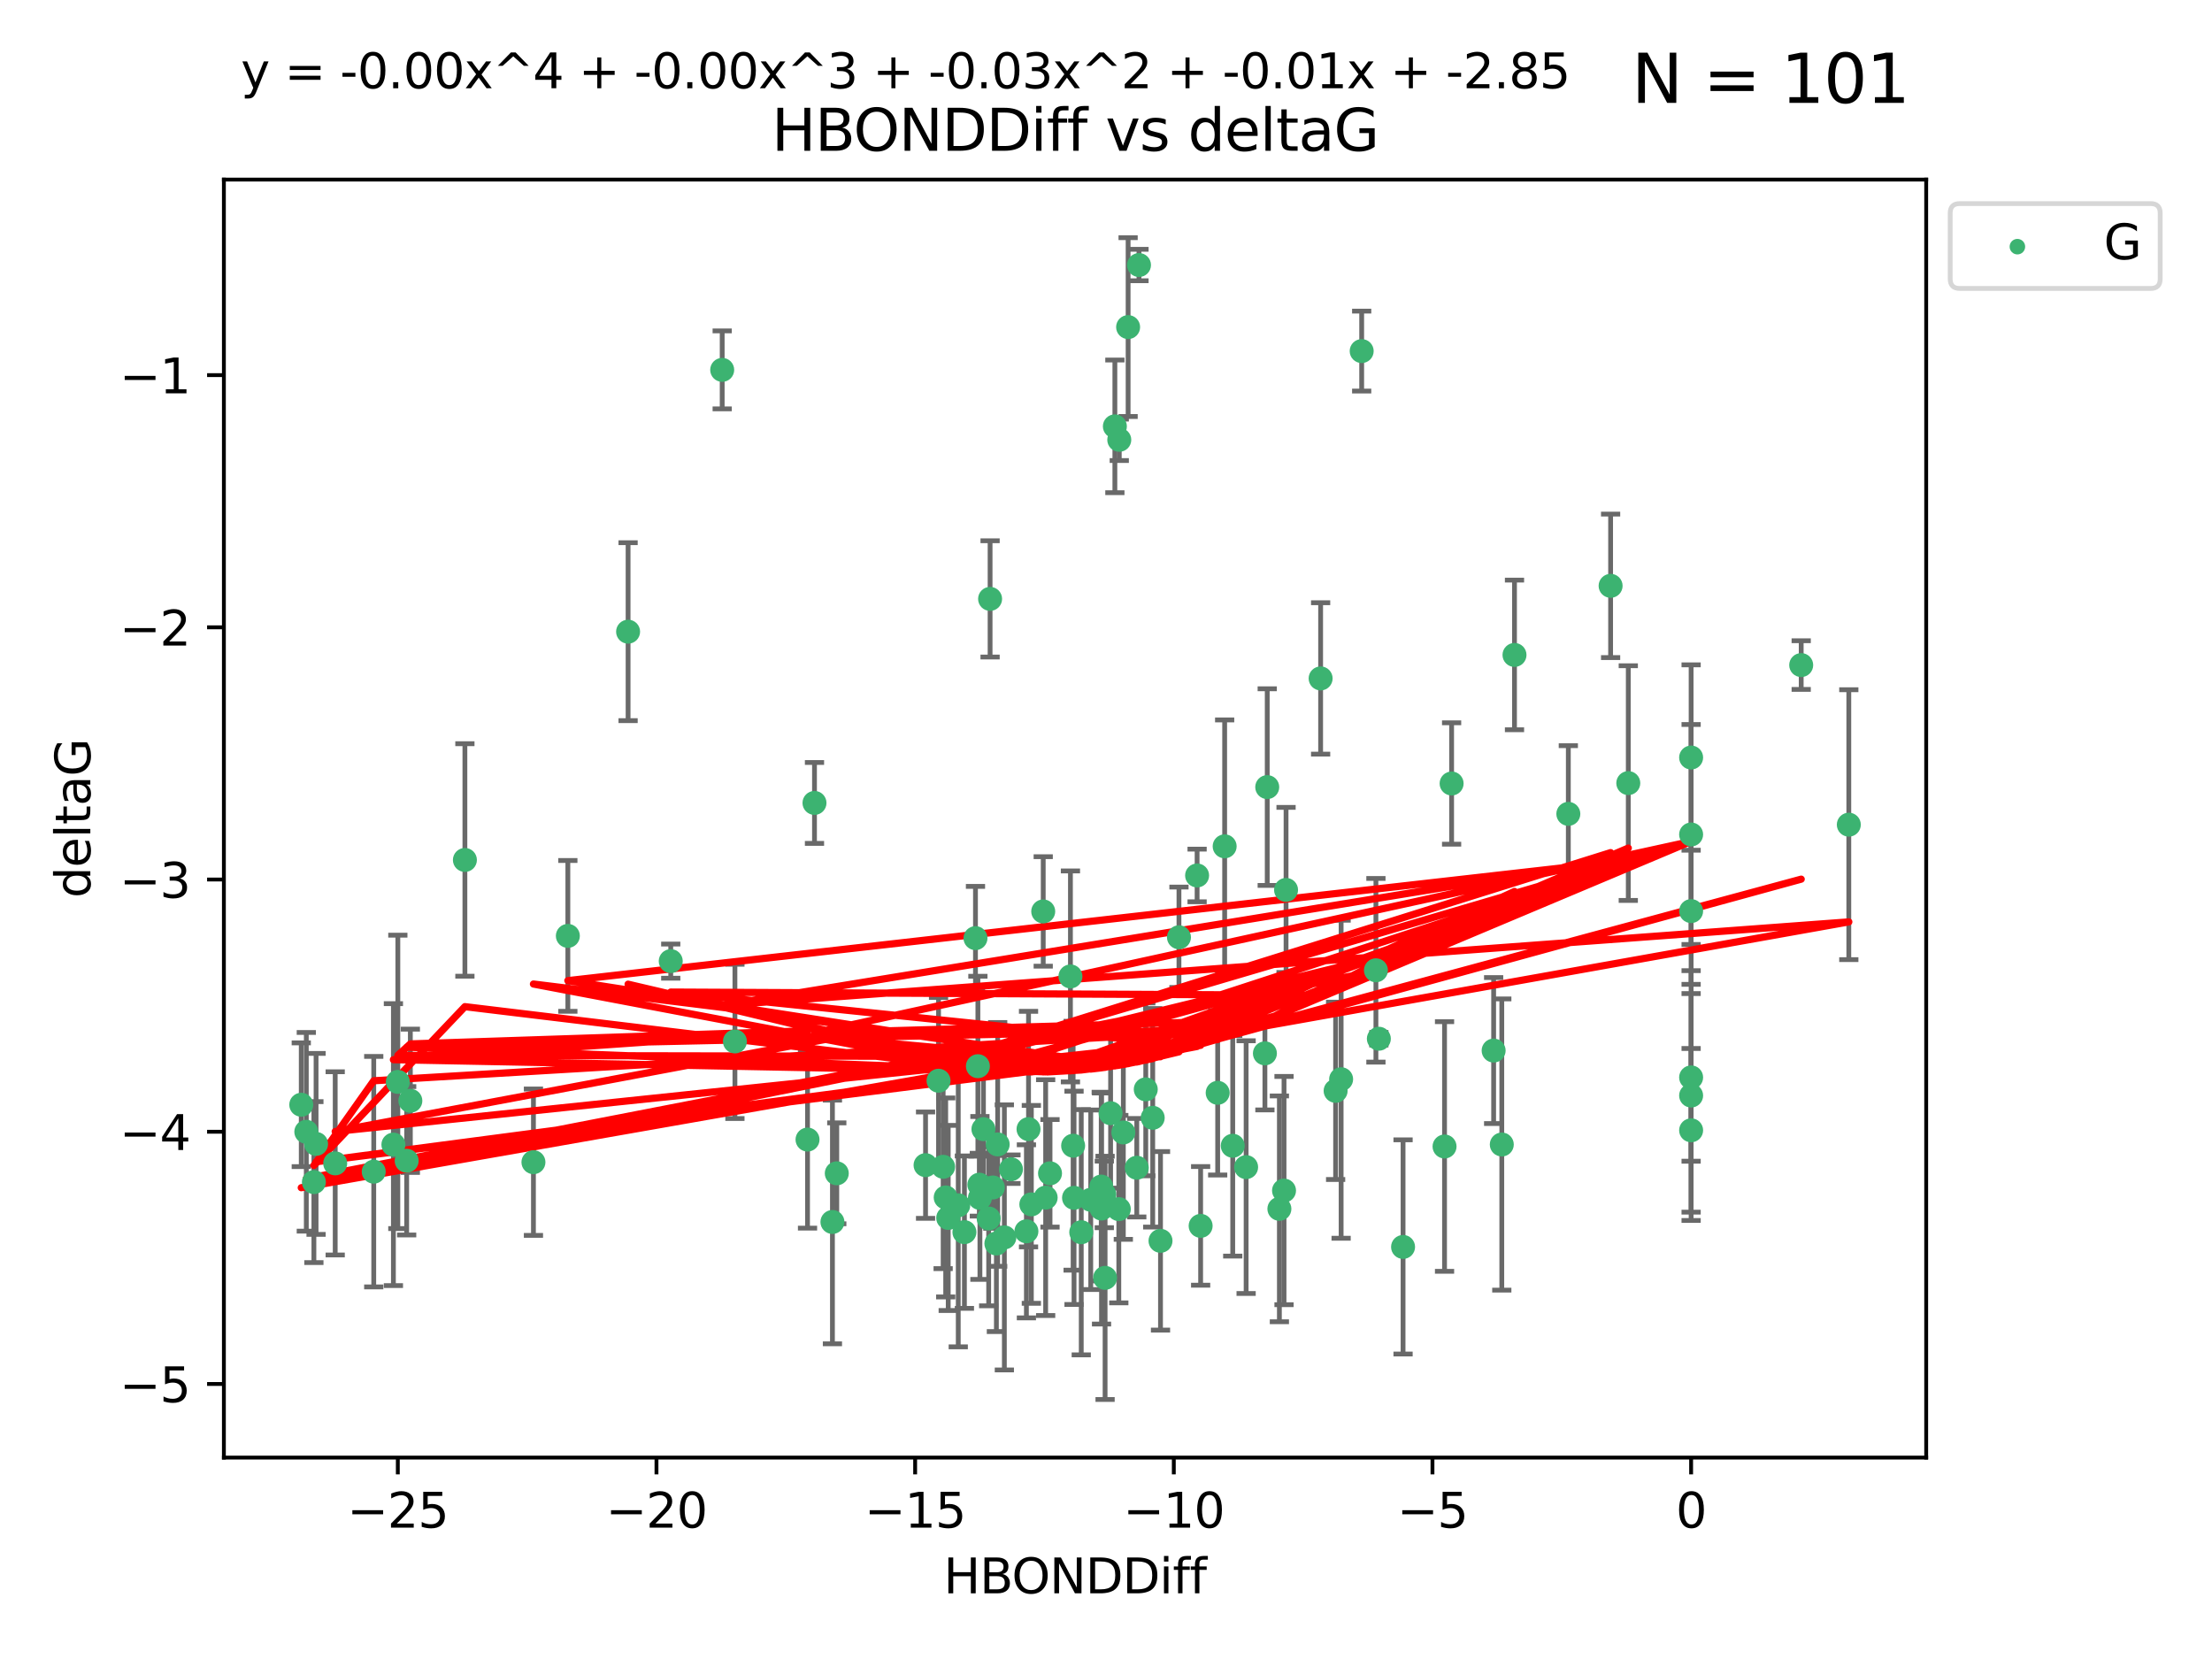 <?xml version="1.0" encoding="utf-8" standalone="no"?>
<!DOCTYPE svg PUBLIC "-//W3C//DTD SVG 1.1//EN"
  "http://www.w3.org/Graphics/SVG/1.1/DTD/svg11.dtd">
<svg xmlns:xlink="http://www.w3.org/1999/xlink" width="460.8pt" height="345.6pt" viewBox="0 0 460.8 345.6" xmlns="http://www.w3.org/2000/svg" version="1.1">
 <defs>
  <style type="text/css">*{stroke-linejoin: round; stroke-linecap: butt}</style>
 </defs>
 <g id="figure_1">
  <g id="patch_1">
   <path d="M 0 345.6 
L 460.8 345.6 
L 460.8 0 
L 0 0 
z
" style="fill: #ffffff"/>
  </g>
  <g id="axes_1">
   <g id="patch_2">
    <path d="M 46.64 303.64 
L 401.26 303.64 
L 401.26 37.411 
L 46.64 37.411 
z
" style="fill: #ffffff"/>
   </g>
   <g id="PathCollection_1">
    <defs>
     <path id="m2c8f9bf1b0" d="M 0 1.118 
C 0.297 1.118 0.581 1 0.791 0.791 
C 1 0.581 1.118 0.297 1.118 0 
C 1.118 -0.297 1 -0.581 0.791 -0.791 
C 0.581 -1 0.297 -1.118 0 -1.118 
C -0.297 -1.118 -0.581 -1 -0.791 -0.791 
C -1 -0.581 -1.118 -0.297 -1.118 0 
C -1.118 0.297 -1 0.581 -0.791 0.791 
C -0.581 1 -0.297 1.118 0 1.118 
z
" style="stroke: #3cb371"/>
    </defs>
    <g clip-path="url(#p82f5f8726b)">
     <use xlink:href="#m2c8f9bf1b0" x="218.738" y="244.425" style="fill: #3cb371; stroke: #3cb371"/>
     <use xlink:href="#m2c8f9bf1b0" x="225.243" y="256.695" style="fill: #3cb371; stroke: #3cb371"/>
     <use xlink:href="#m2c8f9bf1b0" x="233.069" y="251.881" style="fill: #3cb371; stroke: #3cb371"/>
     <use xlink:href="#m2c8f9bf1b0" x="240.132" y="232.858" style="fill: #3cb371; stroke: #3cb371"/>
     <use xlink:href="#m2c8f9bf1b0" x="234.009" y="235.911" style="fill: #3cb371; stroke: #3cb371"/>
     <use xlink:href="#m2c8f9bf1b0" x="173.411" y="254.558" style="fill: #3cb371; stroke: #3cb371"/>
     <use xlink:href="#m2c8f9bf1b0" x="69.829" y="242.351" style="fill: #3cb371; stroke: #3cb371"/>
     <use xlink:href="#m2c8f9bf1b0" x="199.622" y="251.089" style="fill: #3cb371; stroke: #3cb371"/>
     <use xlink:href="#m2c8f9bf1b0" x="230.047" y="248.817" style="fill: #3cb371; stroke: #3cb371"/>
     <use xlink:href="#m2c8f9bf1b0" x="174.317" y="244.425" style="fill: #3cb371; stroke: #3cb371"/>
     <use xlink:href="#m2c8f9bf1b0" x="197.531" y="253.721" style="fill: #3cb371; stroke: #3cb371"/>
     <use xlink:href="#m2c8f9bf1b0" x="214.848" y="250.893" style="fill: #3cb371; stroke: #3cb371"/>
     <use xlink:href="#m2c8f9bf1b0" x="250.114" y="255.371" style="fill: #3cb371; stroke: #3cb371"/>
     <use xlink:href="#m2c8f9bf1b0" x="65.843" y="238.295" style="fill: #3cb371; stroke: #3cb371"/>
     <use xlink:href="#m2c8f9bf1b0" x="213.819" y="256.507" style="fill: #3cb371; stroke: #3cb371"/>
     <use xlink:href="#m2c8f9bf1b0" x="197.007" y="249.45" style="fill: #3cb371; stroke: #3cb371"/>
     <use xlink:href="#m2c8f9bf1b0" x="241.755" y="258.487" style="fill: #3cb371; stroke: #3cb371"/>
     <use xlink:href="#m2c8f9bf1b0" x="82.878" y="225.376" style="fill: #3cb371; stroke: #3cb371"/>
     <use xlink:href="#m2c8f9bf1b0" x="85.483" y="229.312" style="fill: #3cb371; stroke: #3cb371"/>
     <use xlink:href="#m2c8f9bf1b0" x="168.222" y="237.394" style="fill: #3cb371; stroke: #3cb371"/>
     <use xlink:href="#m2c8f9bf1b0" x="81.954" y="238.445" style="fill: #3cb371; stroke: #3cb371"/>
     <use xlink:href="#m2c8f9bf1b0" x="214.262" y="235.214" style="fill: #3cb371; stroke: #3cb371"/>
     <use xlink:href="#m2c8f9bf1b0" x="229.406" y="247.187" style="fill: #3cb371; stroke: #3cb371"/>
     <use xlink:href="#m2c8f9bf1b0" x="192.81" y="242.723" style="fill: #3cb371; stroke: #3cb371"/>
     <use xlink:href="#m2c8f9bf1b0" x="217.829" y="249.487" style="fill: #3cb371; stroke: #3cb371"/>
     <use xlink:href="#m2c8f9bf1b0" x="84.717" y="241.81" style="fill: #3cb371; stroke: #3cb371"/>
     <use xlink:href="#m2c8f9bf1b0" x="259.59" y="243.134" style="fill: #3cb371; stroke: #3cb371"/>
     <use xlink:href="#m2c8f9bf1b0" x="77.857" y="244.081" style="fill: #3cb371; stroke: #3cb371"/>
     <use xlink:href="#m2c8f9bf1b0" x="65.389" y="246.252" style="fill: #3cb371; stroke: #3cb371"/>
     <use xlink:href="#m2c8f9bf1b0" x="96.847" y="179.144" style="fill: #3cb371; stroke: #3cb371"/>
     <use xlink:href="#m2c8f9bf1b0" x="205.961" y="253.837" style="fill: #3cb371; stroke: #3cb371"/>
     <use xlink:href="#m2c8f9bf1b0" x="209.226" y="257.774" style="fill: #3cb371; stroke: #3cb371"/>
     <use xlink:href="#m2c8f9bf1b0" x="204.137" y="249.556" style="fill: #3cb371; stroke: #3cb371"/>
     <use xlink:href="#m2c8f9bf1b0" x="223.742" y="249.528" style="fill: #3cb371; stroke: #3cb371"/>
     <use xlink:href="#m2c8f9bf1b0" x="266.52" y="251.826" style="fill: #3cb371; stroke: #3cb371"/>
     <use xlink:href="#m2c8f9bf1b0" x="223.553" y="238.672" style="fill: #3cb371; stroke: #3cb371"/>
     <use xlink:href="#m2c8f9bf1b0" x="206.83" y="247.376" style="fill: #3cb371; stroke: #3cb371"/>
     <use xlink:href="#m2c8f9bf1b0" x="236.812" y="243.258" style="fill: #3cb371; stroke: #3cb371"/>
     <use xlink:href="#m2c8f9bf1b0" x="245.6" y="195.252" style="fill: #3cb371; stroke: #3cb371"/>
     <use xlink:href="#m2c8f9bf1b0" x="229.469" y="251.76" style="fill: #3cb371; stroke: #3cb371"/>
     <use xlink:href="#m2c8f9bf1b0" x="227.222" y="249.936" style="fill: #3cb371; stroke: #3cb371"/>
     <use xlink:href="#m2c8f9bf1b0" x="230.21" y="266.202" style="fill: #3cb371; stroke: #3cb371"/>
     <use xlink:href="#m2c8f9bf1b0" x="375.222" y="138.549" style="fill: #3cb371; stroke: #3cb371"/>
     <use xlink:href="#m2c8f9bf1b0" x="235.007" y="68.139" style="fill: #3cb371; stroke: #3cb371"/>
     <use xlink:href="#m2c8f9bf1b0" x="207.836" y="238.401" style="fill: #3cb371; stroke: #3cb371"/>
     <use xlink:href="#m2c8f9bf1b0" x="130.843" y="131.59" style="fill: #3cb371; stroke: #3cb371"/>
     <use xlink:href="#m2c8f9bf1b0" x="204.018" y="246.793" style="fill: #3cb371; stroke: #3cb371"/>
     <use xlink:href="#m2c8f9bf1b0" x="256.801" y="238.684" style="fill: #3cb371; stroke: #3cb371"/>
     <use xlink:href="#m2c8f9bf1b0" x="207.566" y="259.045" style="fill: #3cb371; stroke: #3cb371"/>
     <use xlink:href="#m2c8f9bf1b0" x="200.905" y="256.68" style="fill: #3cb371; stroke: #3cb371"/>
     <use xlink:href="#m2c8f9bf1b0" x="253.665" y="227.652" style="fill: #3cb371; stroke: #3cb371"/>
     <use xlink:href="#m2c8f9bf1b0" x="203.21" y="195.43" style="fill: #3cb371; stroke: #3cb371"/>
     <use xlink:href="#m2c8f9bf1b0" x="232.249" y="88.817" style="fill: #3cb371; stroke: #3cb371"/>
     <use xlink:href="#m2c8f9bf1b0" x="118.294" y="194.964" style="fill: #3cb371; stroke: #3cb371"/>
     <use xlink:href="#m2c8f9bf1b0" x="326.712" y="169.544" style="fill: #3cb371; stroke: #3cb371"/>
     <use xlink:href="#m2c8f9bf1b0" x="150.446" y="77.051" style="fill: #3cb371; stroke: #3cb371"/>
     <use xlink:href="#m2c8f9bf1b0" x="385.141" y="171.793" style="fill: #3cb371; stroke: #3cb371"/>
     <use xlink:href="#m2c8f9bf1b0" x="210.602" y="243.568" style="fill: #3cb371; stroke: #3cb371"/>
     <use xlink:href="#m2c8f9bf1b0" x="231.358" y="231.905" style="fill: #3cb371; stroke: #3cb371"/>
     <use xlink:href="#m2c8f9bf1b0" x="196.474" y="243.066" style="fill: #3cb371; stroke: #3cb371"/>
     <use xlink:href="#m2c8f9bf1b0" x="292.284" y="259.759" style="fill: #3cb371; stroke: #3cb371"/>
     <use xlink:href="#m2c8f9bf1b0" x="203.713" y="222.107" style="fill: #3cb371; stroke: #3cb371"/>
     <use xlink:href="#m2c8f9bf1b0" x="62.759" y="230.138" style="fill: #3cb371; stroke: #3cb371"/>
     <use xlink:href="#m2c8f9bf1b0" x="283.663" y="73.138" style="fill: #3cb371; stroke: #3cb371"/>
     <use xlink:href="#m2c8f9bf1b0" x="63.81" y="235.772" style="fill: #3cb371; stroke: #3cb371"/>
     <use xlink:href="#m2c8f9bf1b0" x="206.254" y="124.76" style="fill: #3cb371; stroke: #3cb371"/>
     <use xlink:href="#m2c8f9bf1b0" x="352.291" y="235.464" style="fill: #3cb371; stroke: #3cb371"/>
     <use xlink:href="#m2c8f9bf1b0" x="237.272" y="55.21" style="fill: #3cb371; stroke: #3cb371"/>
     <use xlink:href="#m2c8f9bf1b0" x="263.503" y="219.435" style="fill: #3cb371; stroke: #3cb371"/>
     <use xlink:href="#m2c8f9bf1b0" x="302.397" y="163.217" style="fill: #3cb371; stroke: #3cb371"/>
     <use xlink:href="#m2c8f9bf1b0" x="286.629" y="202.131" style="fill: #3cb371; stroke: #3cb371"/>
     <use xlink:href="#m2c8f9bf1b0" x="339.202" y="163.134" style="fill: #3cb371; stroke: #3cb371"/>
     <use xlink:href="#m2c8f9bf1b0" x="233.165" y="91.624" style="fill: #3cb371; stroke: #3cb371"/>
     <use xlink:href="#m2c8f9bf1b0" x="153.097" y="216.946" style="fill: #3cb371; stroke: #3cb371"/>
     <use xlink:href="#m2c8f9bf1b0" x="111.126" y="242.106" style="fill: #3cb371; stroke: #3cb371"/>
     <use xlink:href="#m2c8f9bf1b0" x="204.867" y="235.225" style="fill: #3cb371; stroke: #3cb371"/>
     <use xlink:href="#m2c8f9bf1b0" x="255.118" y="176.305" style="fill: #3cb371; stroke: #3cb371"/>
     <use xlink:href="#m2c8f9bf1b0" x="238.683" y="226.931" style="fill: #3cb371; stroke: #3cb371"/>
     <use xlink:href="#m2c8f9bf1b0" x="315.498" y="136.435" style="fill: #3cb371; stroke: #3cb371"/>
     <use xlink:href="#m2c8f9bf1b0" x="279.381" y="224.821" style="fill: #3cb371; stroke: #3cb371"/>
     <use xlink:href="#m2c8f9bf1b0" x="275.111" y="141.327" style="fill: #3cb371; stroke: #3cb371"/>
     <use xlink:href="#m2c8f9bf1b0" x="139.728" y="200.22" style="fill: #3cb371; stroke: #3cb371"/>
     <use xlink:href="#m2c8f9bf1b0" x="249.378" y="182.375" style="fill: #3cb371; stroke: #3cb371"/>
     <use xlink:href="#m2c8f9bf1b0" x="222.992" y="203.408" style="fill: #3cb371; stroke: #3cb371"/>
     <use xlink:href="#m2c8f9bf1b0" x="352.291" y="189.795" style="fill: #3cb371; stroke: #3cb371"/>
     <use xlink:href="#m2c8f9bf1b0" x="217.323" y="189.866" style="fill: #3cb371; stroke: #3cb371"/>
     <use xlink:href="#m2c8f9bf1b0" x="278.234" y="227.244" style="fill: #3cb371; stroke: #3cb371"/>
     <use xlink:href="#m2c8f9bf1b0" x="287.24" y="216.386" style="fill: #3cb371; stroke: #3cb371"/>
     <use xlink:href="#m2c8f9bf1b0" x="312.851" y="238.422" style="fill: #3cb371; stroke: #3cb371"/>
     <use xlink:href="#m2c8f9bf1b0" x="352.291" y="173.836" style="fill: #3cb371; stroke: #3cb371"/>
     <use xlink:href="#m2c8f9bf1b0" x="195.516" y="225.137" style="fill: #3cb371; stroke: #3cb371"/>
     <use xlink:href="#m2c8f9bf1b0" x="335.519" y="122.04" style="fill: #3cb371; stroke: #3cb371"/>
     <use xlink:href="#m2c8f9bf1b0" x="267.908" y="185.388" style="fill: #3cb371; stroke: #3cb371"/>
     <use xlink:href="#m2c8f9bf1b0" x="352.291" y="228.223" style="fill: #3cb371; stroke: #3cb371"/>
     <use xlink:href="#m2c8f9bf1b0" x="267.486" y="248.018" style="fill: #3cb371; stroke: #3cb371"/>
     <use xlink:href="#m2c8f9bf1b0" x="300.925" y="238.834" style="fill: #3cb371; stroke: #3cb371"/>
     <use xlink:href="#m2c8f9bf1b0" x="352.291" y="157.805" style="fill: #3cb371; stroke: #3cb371"/>
     <use xlink:href="#m2c8f9bf1b0" x="311.152" y="218.851" style="fill: #3cb371; stroke: #3cb371"/>
     <use xlink:href="#m2c8f9bf1b0" x="263.988" y="163.967" style="fill: #3cb371; stroke: #3cb371"/>
     <use xlink:href="#m2c8f9bf1b0" x="169.673" y="167.265" style="fill: #3cb371; stroke: #3cb371"/>
     <use xlink:href="#m2c8f9bf1b0" x="352.291" y="224.44" style="fill: #3cb371; stroke: #3cb371"/>
    </g>
   </g>
   <g id="matplotlib.axis_1">
    <g id="xtick_1">
     <g id="line2d_1">
      <defs>
       <path id="mb669bfa8f2" d="M 0 0 
L 0 3.5 
" style="stroke: #000000; stroke-width: 0.8"/>
      </defs>
      <g>
       <use xlink:href="#mb669bfa8f2" x="82.873" y="303.64" style="stroke: #000000; stroke-width: 0.8"/>
      </g>
     </g>
     <g id="text_1">
      <!-- −25 -->
      <g transform="translate(72.32 318.238)scale(0.1 -0.1)">
       <defs>
        <path id="DejaVuSans-2212" d="M 678 2272 
L 4684 2272 
L 4684 1741 
L 678 1741 
L 678 2272 
z
" transform="scale(0.016)"/>
        <path id="DejaVuSans-32" d="M 1228 531 
L 3431 531 
L 3431 0 
L 469 0 
L 469 531 
Q 828 903 1448 1529 
Q 2069 2156 2228 2338 
Q 2531 2678 2651 2914 
Q 2772 3150 2772 3378 
Q 2772 3750 2511 3984 
Q 2250 4219 1831 4219 
Q 1534 4219 1204 4116 
Q 875 4013 500 3803 
L 500 4441 
Q 881 4594 1212 4672 
Q 1544 4750 1819 4750 
Q 2544 4750 2975 4387 
Q 3406 4025 3406 3419 
Q 3406 3131 3298 2873 
Q 3191 2616 2906 2266 
Q 2828 2175 2409 1742 
Q 1991 1309 1228 531 
z
" transform="scale(0.016)"/>
        <path id="DejaVuSans-35" d="M 691 4666 
L 3169 4666 
L 3169 4134 
L 1269 4134 
L 1269 2991 
Q 1406 3038 1543 3061 
Q 1681 3084 1819 3084 
Q 2600 3084 3056 2656 
Q 3513 2228 3513 1497 
Q 3513 744 3044 326 
Q 2575 -91 1722 -91 
Q 1428 -91 1123 -41 
Q 819 9 494 109 
L 494 744 
Q 775 591 1075 516 
Q 1375 441 1709 441 
Q 2250 441 2565 725 
Q 2881 1009 2881 1497 
Q 2881 1984 2565 2268 
Q 2250 2553 1709 2553 
Q 1456 2553 1204 2497 
Q 953 2441 691 2322 
L 691 4666 
z
" transform="scale(0.016)"/>
       </defs>
       <use xlink:href="#DejaVuSans-2212"/>
       <use xlink:href="#DejaVuSans-32" x="83.789"/>
       <use xlink:href="#DejaVuSans-35" x="147.412"/>
      </g>
     </g>
    </g>
    <g id="xtick_2">
     <g id="line2d_2">
      <g>
       <use xlink:href="#mb669bfa8f2" x="136.756" y="303.64" style="stroke: #000000; stroke-width: 0.8"/>
      </g>
     </g>
     <g id="text_2">
      <!-- −20 -->
      <g transform="translate(126.204 318.238)scale(0.1 -0.1)">
       <defs>
        <path id="DejaVuSans-30" d="M 2034 4250 
Q 1547 4250 1301 3770 
Q 1056 3291 1056 2328 
Q 1056 1369 1301 889 
Q 1547 409 2034 409 
Q 2525 409 2770 889 
Q 3016 1369 3016 2328 
Q 3016 3291 2770 3770 
Q 2525 4250 2034 4250 
z
M 2034 4750 
Q 2819 4750 3233 4129 
Q 3647 3509 3647 2328 
Q 3647 1150 3233 529 
Q 2819 -91 2034 -91 
Q 1250 -91 836 529 
Q 422 1150 422 2328 
Q 422 3509 836 4129 
Q 1250 4750 2034 4750 
z
" transform="scale(0.016)"/>
       </defs>
       <use xlink:href="#DejaVuSans-2212"/>
       <use xlink:href="#DejaVuSans-32" x="83.789"/>
       <use xlink:href="#DejaVuSans-30" x="147.412"/>
      </g>
     </g>
    </g>
    <g id="xtick_3">
     <g id="line2d_3">
      <g>
       <use xlink:href="#mb669bfa8f2" x="190.64" y="303.64" style="stroke: #000000; stroke-width: 0.8"/>
      </g>
     </g>
     <g id="text_3">
      <!-- −15 -->
      <g transform="translate(180.088 318.238)scale(0.1 -0.1)">
       <defs>
        <path id="DejaVuSans-31" d="M 794 531 
L 1825 531 
L 1825 4091 
L 703 3866 
L 703 4441 
L 1819 4666 
L 2450 4666 
L 2450 531 
L 3481 531 
L 3481 0 
L 794 0 
L 794 531 
z
" transform="scale(0.016)"/>
       </defs>
       <use xlink:href="#DejaVuSans-2212"/>
       <use xlink:href="#DejaVuSans-31" x="83.789"/>
       <use xlink:href="#DejaVuSans-35" x="147.412"/>
      </g>
     </g>
    </g>
    <g id="xtick_4">
     <g id="line2d_4">
      <g>
       <use xlink:href="#mb669bfa8f2" x="244.524" y="303.64" style="stroke: #000000; stroke-width: 0.8"/>
      </g>
     </g>
     <g id="text_4">
      <!-- −10 -->
      <g transform="translate(233.972 318.238)scale(0.1 -0.1)">
       <use xlink:href="#DejaVuSans-2212"/>
       <use xlink:href="#DejaVuSans-31" x="83.789"/>
       <use xlink:href="#DejaVuSans-30" x="147.412"/>
      </g>
     </g>
    </g>
    <g id="xtick_5">
     <g id="line2d_5">
      <g>
       <use xlink:href="#mb669bfa8f2" x="298.408" y="303.64" style="stroke: #000000; stroke-width: 0.8"/>
      </g>
     </g>
     <g id="text_5">
      <!-- −5 -->
      <g transform="translate(291.036 318.238)scale(0.1 -0.1)">
       <use xlink:href="#DejaVuSans-2212"/>
       <use xlink:href="#DejaVuSans-35" x="83.789"/>
      </g>
     </g>
    </g>
    <g id="xtick_6">
     <g id="line2d_6">
      <g>
       <use xlink:href="#mb669bfa8f2" x="352.291" y="303.64" style="stroke: #000000; stroke-width: 0.8"/>
      </g>
     </g>
     <g id="text_6">
      <!-- 0 -->
      <g transform="translate(349.11 318.238)scale(0.1 -0.1)">
       <use xlink:href="#DejaVuSans-30"/>
      </g>
     </g>
    </g>
    <g id="text_7">
     <!-- HBONDDiff -->
     <g transform="translate(196.561 331.917)scale(0.1 -0.1)">
      <defs>
       <path id="DejaVuSans-48" d="M 628 4666 
L 1259 4666 
L 1259 2753 
L 3553 2753 
L 3553 4666 
L 4184 4666 
L 4184 0 
L 3553 0 
L 3553 2222 
L 1259 2222 
L 1259 0 
L 628 0 
L 628 4666 
z
" transform="scale(0.016)"/>
       <path id="DejaVuSans-42" d="M 1259 2228 
L 1259 519 
L 2272 519 
Q 2781 519 3026 730 
Q 3272 941 3272 1375 
Q 3272 1813 3026 2020 
Q 2781 2228 2272 2228 
L 1259 2228 
z
M 1259 4147 
L 1259 2741 
L 2194 2741 
Q 2656 2741 2882 2914 
Q 3109 3088 3109 3444 
Q 3109 3797 2882 3972 
Q 2656 4147 2194 4147 
L 1259 4147 
z
M 628 4666 
L 2241 4666 
Q 2963 4666 3353 4366 
Q 3744 4066 3744 3513 
Q 3744 3084 3544 2831 
Q 3344 2578 2956 2516 
Q 3422 2416 3680 2098 
Q 3938 1781 3938 1306 
Q 3938 681 3513 340 
Q 3088 0 2303 0 
L 628 0 
L 628 4666 
z
" transform="scale(0.016)"/>
       <path id="DejaVuSans-4f" d="M 2522 4238 
Q 1834 4238 1429 3725 
Q 1025 3213 1025 2328 
Q 1025 1447 1429 934 
Q 1834 422 2522 422 
Q 3209 422 3611 934 
Q 4013 1447 4013 2328 
Q 4013 3213 3611 3725 
Q 3209 4238 2522 4238 
z
M 2522 4750 
Q 3503 4750 4090 4092 
Q 4678 3434 4678 2328 
Q 4678 1225 4090 567 
Q 3503 -91 2522 -91 
Q 1538 -91 948 565 
Q 359 1222 359 2328 
Q 359 3434 948 4092 
Q 1538 4750 2522 4750 
z
" transform="scale(0.016)"/>
       <path id="DejaVuSans-4e" d="M 628 4666 
L 1478 4666 
L 3547 763 
L 3547 4666 
L 4159 4666 
L 4159 0 
L 3309 0 
L 1241 3903 
L 1241 0 
L 628 0 
L 628 4666 
z
" transform="scale(0.016)"/>
       <path id="DejaVuSans-44" d="M 1259 4147 
L 1259 519 
L 2022 519 
Q 2988 519 3436 956 
Q 3884 1394 3884 2338 
Q 3884 3275 3436 3711 
Q 2988 4147 2022 4147 
L 1259 4147 
z
M 628 4666 
L 1925 4666 
Q 3281 4666 3915 4102 
Q 4550 3538 4550 2338 
Q 4550 1131 3912 565 
Q 3275 0 1925 0 
L 628 0 
L 628 4666 
z
" transform="scale(0.016)"/>
       <path id="DejaVuSans-69" d="M 603 3500 
L 1178 3500 
L 1178 0 
L 603 0 
L 603 3500 
z
M 603 4863 
L 1178 4863 
L 1178 4134 
L 603 4134 
L 603 4863 
z
" transform="scale(0.016)"/>
       <path id="DejaVuSans-66" d="M 2375 4863 
L 2375 4384 
L 1825 4384 
Q 1516 4384 1395 4259 
Q 1275 4134 1275 3809 
L 1275 3500 
L 2222 3500 
L 2222 3053 
L 1275 3053 
L 1275 0 
L 697 0 
L 697 3053 
L 147 3053 
L 147 3500 
L 697 3500 
L 697 3744 
Q 697 4328 969 4595 
Q 1241 4863 1831 4863 
L 2375 4863 
z
" transform="scale(0.016)"/>
      </defs>
      <use xlink:href="#DejaVuSans-48"/>
      <use xlink:href="#DejaVuSans-42" x="75.195"/>
      <use xlink:href="#DejaVuSans-4f" x="142.049"/>
      <use xlink:href="#DejaVuSans-4e" x="220.76"/>
      <use xlink:href="#DejaVuSans-44" x="295.564"/>
      <use xlink:href="#DejaVuSans-44" x="372.566"/>
      <use xlink:href="#DejaVuSans-69" x="449.568"/>
      <use xlink:href="#DejaVuSans-66" x="477.352"/>
      <use xlink:href="#DejaVuSans-66" x="512.557"/>
     </g>
    </g>
   </g>
   <g id="matplotlib.axis_2">
    <g id="ytick_1">
     <g id="line2d_7">
      <defs>
       <path id="mbe5b321f96" d="M 0 0 
L -3.5 0 
" style="stroke: #000000; stroke-width: 0.8"/>
      </defs>
      <g>
       <use xlink:href="#mbe5b321f96" x="46.64" y="288.305" style="stroke: #000000; stroke-width: 0.8"/>
      </g>
     </g>
     <g id="text_8">
      <!-- −5 -->
      <g transform="translate(24.898 292.104)scale(0.1 -0.1)">
       <use xlink:href="#DejaVuSans-2212"/>
       <use xlink:href="#DejaVuSans-35" x="83.789"/>
      </g>
     </g>
    </g>
    <g id="ytick_2">
     <g id="line2d_8">
      <g>
       <use xlink:href="#mbe5b321f96" x="46.64" y="235.764" style="stroke: #000000; stroke-width: 0.8"/>
      </g>
     </g>
     <g id="text_9">
      <!-- −4 -->
      <g transform="translate(24.898 239.563)scale(0.1 -0.1)">
       <defs>
        <path id="DejaVuSans-34" d="M 2419 4116 
L 825 1625 
L 2419 1625 
L 2419 4116 
z
M 2253 4666 
L 3047 4666 
L 3047 1625 
L 3713 1625 
L 3713 1100 
L 3047 1100 
L 3047 0 
L 2419 0 
L 2419 1100 
L 313 1100 
L 313 1709 
L 2253 4666 
z
" transform="scale(0.016)"/>
       </defs>
       <use xlink:href="#DejaVuSans-2212"/>
       <use xlink:href="#DejaVuSans-34" x="83.789"/>
      </g>
     </g>
    </g>
    <g id="ytick_3">
     <g id="line2d_9">
      <g>
       <use xlink:href="#mbe5b321f96" x="46.64" y="183.223" style="stroke: #000000; stroke-width: 0.8"/>
      </g>
     </g>
     <g id="text_10">
      <!-- −3 -->
      <g transform="translate(24.898 187.022)scale(0.1 -0.1)">
       <defs>
        <path id="DejaVuSans-33" d="M 2597 2516 
Q 3050 2419 3304 2112 
Q 3559 1806 3559 1356 
Q 3559 666 3084 287 
Q 2609 -91 1734 -91 
Q 1441 -91 1130 -33 
Q 819 25 488 141 
L 488 750 
Q 750 597 1062 519 
Q 1375 441 1716 441 
Q 2309 441 2620 675 
Q 2931 909 2931 1356 
Q 2931 1769 2642 2001 
Q 2353 2234 1838 2234 
L 1294 2234 
L 1294 2753 
L 1863 2753 
Q 2328 2753 2575 2939 
Q 2822 3125 2822 3475 
Q 2822 3834 2567 4026 
Q 2313 4219 1838 4219 
Q 1578 4219 1281 4162 
Q 984 4106 628 3988 
L 628 4550 
Q 988 4650 1302 4700 
Q 1616 4750 1894 4750 
Q 2613 4750 3031 4423 
Q 3450 4097 3450 3541 
Q 3450 3153 3228 2886 
Q 3006 2619 2597 2516 
z
" transform="scale(0.016)"/>
       </defs>
       <use xlink:href="#DejaVuSans-2212"/>
       <use xlink:href="#DejaVuSans-33" x="83.789"/>
      </g>
     </g>
    </g>
    <g id="ytick_4">
     <g id="line2d_10">
      <g>
       <use xlink:href="#mbe5b321f96" x="46.64" y="130.682" style="stroke: #000000; stroke-width: 0.8"/>
      </g>
     </g>
     <g id="text_11">
      <!-- −2 -->
      <g transform="translate(24.898 134.481)scale(0.1 -0.1)">
       <use xlink:href="#DejaVuSans-2212"/>
       <use xlink:href="#DejaVuSans-32" x="83.789"/>
      </g>
     </g>
    </g>
    <g id="ytick_5">
     <g id="line2d_11">
      <g>
       <use xlink:href="#mbe5b321f96" x="46.64" y="78.141" style="stroke: #000000; stroke-width: 0.8"/>
      </g>
     </g>
     <g id="text_12">
      <!-- −1 -->
      <g transform="translate(24.898 81.94)scale(0.1 -0.1)">
       <use xlink:href="#DejaVuSans-2212"/>
       <use xlink:href="#DejaVuSans-31" x="83.789"/>
      </g>
     </g>
    </g>
    <g id="text_13">
     <!-- deltaG -->
     <g transform="translate(18.818 187.064)rotate(-90)scale(0.1 -0.1)">
      <defs>
       <path id="DejaVuSans-64" d="M 2906 2969 
L 2906 4863 
L 3481 4863 
L 3481 0 
L 2906 0 
L 2906 525 
Q 2725 213 2448 61 
Q 2172 -91 1784 -91 
Q 1150 -91 751 415 
Q 353 922 353 1747 
Q 353 2572 751 3078 
Q 1150 3584 1784 3584 
Q 2172 3584 2448 3432 
Q 2725 3281 2906 2969 
z
M 947 1747 
Q 947 1113 1208 752 
Q 1469 391 1925 391 
Q 2381 391 2643 752 
Q 2906 1113 2906 1747 
Q 2906 2381 2643 2742 
Q 2381 3103 1925 3103 
Q 1469 3103 1208 2742 
Q 947 2381 947 1747 
z
" transform="scale(0.016)"/>
       <path id="DejaVuSans-65" d="M 3597 1894 
L 3597 1613 
L 953 1613 
Q 991 1019 1311 708 
Q 1631 397 2203 397 
Q 2534 397 2845 478 
Q 3156 559 3463 722 
L 3463 178 
Q 3153 47 2828 -22 
Q 2503 -91 2169 -91 
Q 1331 -91 842 396 
Q 353 884 353 1716 
Q 353 2575 817 3079 
Q 1281 3584 2069 3584 
Q 2775 3584 3186 3129 
Q 3597 2675 3597 1894 
z
M 3022 2063 
Q 3016 2534 2758 2815 
Q 2500 3097 2075 3097 
Q 1594 3097 1305 2825 
Q 1016 2553 972 2059 
L 3022 2063 
z
" transform="scale(0.016)"/>
       <path id="DejaVuSans-6c" d="M 603 4863 
L 1178 4863 
L 1178 0 
L 603 0 
L 603 4863 
z
" transform="scale(0.016)"/>
       <path id="DejaVuSans-74" d="M 1172 4494 
L 1172 3500 
L 2356 3500 
L 2356 3053 
L 1172 3053 
L 1172 1153 
Q 1172 725 1289 603 
Q 1406 481 1766 481 
L 2356 481 
L 2356 0 
L 1766 0 
Q 1100 0 847 248 
Q 594 497 594 1153 
L 594 3053 
L 172 3053 
L 172 3500 
L 594 3500 
L 594 4494 
L 1172 4494 
z
" transform="scale(0.016)"/>
       <path id="DejaVuSans-61" d="M 2194 1759 
Q 1497 1759 1228 1600 
Q 959 1441 959 1056 
Q 959 750 1161 570 
Q 1363 391 1709 391 
Q 2188 391 2477 730 
Q 2766 1069 2766 1631 
L 2766 1759 
L 2194 1759 
z
M 3341 1997 
L 3341 0 
L 2766 0 
L 2766 531 
Q 2569 213 2275 61 
Q 1981 -91 1556 -91 
Q 1019 -91 701 211 
Q 384 513 384 1019 
Q 384 1609 779 1909 
Q 1175 2209 1959 2209 
L 2766 2209 
L 2766 2266 
Q 2766 2663 2505 2880 
Q 2244 3097 1772 3097 
Q 1472 3097 1187 3025 
Q 903 2953 641 2809 
L 641 3341 
Q 956 3463 1253 3523 
Q 1550 3584 1831 3584 
Q 2591 3584 2966 3190 
Q 3341 2797 3341 1997 
z
" transform="scale(0.016)"/>
       <path id="DejaVuSans-47" d="M 3809 666 
L 3809 1919 
L 2778 1919 
L 2778 2438 
L 4434 2438 
L 4434 434 
Q 4069 175 3628 42 
Q 3188 -91 2688 -91 
Q 1594 -91 976 548 
Q 359 1188 359 2328 
Q 359 3472 976 4111 
Q 1594 4750 2688 4750 
Q 3144 4750 3555 4637 
Q 3966 4525 4313 4306 
L 4313 3634 
Q 3963 3931 3569 4081 
Q 3175 4231 2741 4231 
Q 1884 4231 1454 3753 
Q 1025 3275 1025 2328 
Q 1025 1384 1454 906 
Q 1884 428 2741 428 
Q 3075 428 3337 486 
Q 3600 544 3809 666 
z
" transform="scale(0.016)"/>
      </defs>
      <use xlink:href="#DejaVuSans-64"/>
      <use xlink:href="#DejaVuSans-65" x="63.477"/>
      <use xlink:href="#DejaVuSans-6c" x="125"/>
      <use xlink:href="#DejaVuSans-74" x="152.783"/>
      <use xlink:href="#DejaVuSans-61" x="191.992"/>
      <use xlink:href="#DejaVuSans-47" x="253.271"/>
     </g>
    </g>
   </g>
   <g id="LineCollection_1">
    <path d="M 218.738 255.627 
L 218.738 233.222 
" clip-path="url(#p82f5f8726b)" style="fill: none; stroke: #696969"/>
    <path d="M 225.243 282.242 
L 225.243 231.149 
" clip-path="url(#p82f5f8726b)" style="fill: none; stroke: #696969"/>
    <path d="M 233.069 271.408 
L 233.069 232.354 
" clip-path="url(#p82f5f8726b)" style="fill: none; stroke: #696969"/>
    <path d="M 240.132 255.624 
L 240.132 210.093 
" clip-path="url(#p82f5f8726b)" style="fill: none; stroke: #696969"/>
    <path d="M 234.009 258.174 
L 234.009 213.647 
" clip-path="url(#p82f5f8726b)" style="fill: none; stroke: #696969"/>
    <path d="M 173.411 279.938 
L 173.411 229.178 
" clip-path="url(#p82f5f8726b)" style="fill: none; stroke: #696969"/>
    <path d="M 69.829 261.435 
L 69.829 223.267 
" clip-path="url(#p82f5f8726b)" style="fill: none; stroke: #696969"/>
    <path d="M 199.622 280.57 
L 199.622 221.607 
" clip-path="url(#p82f5f8726b)" style="fill: none; stroke: #696969"/>
    <path d="M 230.047 255.751 
L 230.047 241.882 
" clip-path="url(#p82f5f8726b)" style="fill: none; stroke: #696969"/>
    <path d="M 174.317 254.937 
L 174.317 233.913 
" clip-path="url(#p82f5f8726b)" style="fill: none; stroke: #696969"/>
    <path d="M 197.531 273.003 
L 197.531 234.438 
" clip-path="url(#p82f5f8726b)" style="fill: none; stroke: #696969"/>
    <path d="M 214.848 271.505 
L 214.848 230.282 
" clip-path="url(#p82f5f8726b)" style="fill: none; stroke: #696969"/>
    <path d="M 250.114 267.729 
L 250.114 243.012 
" clip-path="url(#p82f5f8726b)" style="fill: none; stroke: #696969"/>
    <path d="M 65.843 257.146 
L 65.843 219.444 
" clip-path="url(#p82f5f8726b)" style="fill: none; stroke: #696969"/>
    <path d="M 213.819 274.537 
L 213.819 238.476 
" clip-path="url(#p82f5f8726b)" style="fill: none; stroke: #696969"/>
    <path d="M 197.007 270.178 
L 197.007 228.721 
" clip-path="url(#p82f5f8726b)" style="fill: none; stroke: #696969"/>
    <path d="M 241.755 277.081 
L 241.755 239.893 
" clip-path="url(#p82f5f8726b)" style="fill: none; stroke: #696969"/>
    <path d="M 82.878 255.936 
L 82.878 194.815 
" clip-path="url(#p82f5f8726b)" style="fill: none; stroke: #696969"/>
    <path d="M 85.483 244.235 
L 85.483 214.389 
" clip-path="url(#p82f5f8726b)" style="fill: none; stroke: #696969"/>
    <path d="M 168.222 255.838 
L 168.222 218.95 
" clip-path="url(#p82f5f8726b)" style="fill: none; stroke: #696969"/>
    <path d="M 81.954 267.808 
L 81.954 209.081 
" clip-path="url(#p82f5f8726b)" style="fill: none; stroke: #696969"/>
    <path d="M 214.262 259.751 
L 214.262 210.678 
" clip-path="url(#p82f5f8726b)" style="fill: none; stroke: #696969"/>
    <path d="M 229.406 266.841 
L 229.406 227.533 
" clip-path="url(#p82f5f8726b)" style="fill: none; stroke: #696969"/>
    <path d="M 192.81 253.801 
L 192.81 231.644 
" clip-path="url(#p82f5f8726b)" style="fill: none; stroke: #696969"/>
    <path d="M 217.829 274.048 
L 217.829 224.927 
" clip-path="url(#p82f5f8726b)" style="fill: none; stroke: #696969"/>
    <path d="M 84.717 257.271 
L 84.717 226.349 
" clip-path="url(#p82f5f8726b)" style="fill: none; stroke: #696969"/>
    <path d="M 259.59 269.461 
L 259.59 216.808 
" clip-path="url(#p82f5f8726b)" style="fill: none; stroke: #696969"/>
    <path d="M 77.857 268.088 
L 77.857 220.074 
" clip-path="url(#p82f5f8726b)" style="fill: none; stroke: #696969"/>
    <path d="M 65.389 263.015 
L 65.389 229.489 
" clip-path="url(#p82f5f8726b)" style="fill: none; stroke: #696969"/>
    <path d="M 96.847 203.359 
L 96.847 154.929 
" clip-path="url(#p82f5f8726b)" style="fill: none; stroke: #696969"/>
    <path d="M 205.961 272.025 
L 205.961 235.648 
" clip-path="url(#p82f5f8726b)" style="fill: none; stroke: #696969"/>
    <path d="M 209.226 285.384 
L 209.226 230.164 
" clip-path="url(#p82f5f8726b)" style="fill: none; stroke: #696969"/>
    <path d="M 204.137 266.523 
L 204.137 232.589 
" clip-path="url(#p82f5f8726b)" style="fill: none; stroke: #696969"/>
    <path d="M 223.742 271.741 
L 223.742 227.314 
" clip-path="url(#p82f5f8726b)" style="fill: none; stroke: #696969"/>
    <path d="M 266.52 275.345 
L 266.52 228.307 
" clip-path="url(#p82f5f8726b)" style="fill: none; stroke: #696969"/>
    <path d="M 223.553 264.599 
L 223.553 212.746 
" clip-path="url(#p82f5f8726b)" style="fill: none; stroke: #696969"/>
    <path d="M 206.83 255.872 
L 206.83 238.88 
" clip-path="url(#p82f5f8726b)" style="fill: none; stroke: #696969"/>
    <path d="M 236.812 253.515 
L 236.812 233.002 
" clip-path="url(#p82f5f8726b)" style="fill: none; stroke: #696969"/>
    <path d="M 245.6 205.714 
L 245.6 184.79 
" clip-path="url(#p82f5f8726b)" style="fill: none; stroke: #696969"/>
    <path d="M 229.469 275.826 
L 229.469 227.693 
" clip-path="url(#p82f5f8726b)" style="fill: none; stroke: #696969"/>
    <path d="M 227.222 268.638 
L 227.222 231.234 
" clip-path="url(#p82f5f8726b)" style="fill: none; stroke: #696969"/>
    <path d="M 230.21 291.539 
L 230.21 240.865 
" clip-path="url(#p82f5f8726b)" style="fill: none; stroke: #696969"/>
    <path d="M 375.222 143.615 
L 375.222 133.482 
" clip-path="url(#p82f5f8726b)" style="fill: none; stroke: #696969"/>
    <path d="M 235.007 86.766 
L 235.007 49.513 
" clip-path="url(#p82f5f8726b)" style="fill: none; stroke: #696969"/>
    <path d="M 207.836 263.792 
L 207.836 213.01 
" clip-path="url(#p82f5f8726b)" style="fill: none; stroke: #696969"/>
    <path d="M 130.843 150.124 
L 130.843 113.056 
" clip-path="url(#p82f5f8726b)" style="fill: none; stroke: #696969"/>
    <path d="M 204.018 253.335 
L 204.018 240.251 
" clip-path="url(#p82f5f8726b)" style="fill: none; stroke: #696969"/>
    <path d="M 256.801 261.667 
L 256.801 215.702 
" clip-path="url(#p82f5f8726b)" style="fill: none; stroke: #696969"/>
    <path d="M 207.566 277.389 
L 207.566 240.702 
" clip-path="url(#p82f5f8726b)" style="fill: none; stroke: #696969"/>
    <path d="M 200.905 272.553 
L 200.905 240.808 
" clip-path="url(#p82f5f8726b)" style="fill: none; stroke: #696969"/>
    <path d="M 253.665 244.777 
L 253.665 210.527 
" clip-path="url(#p82f5f8726b)" style="fill: none; stroke: #696969"/>
    <path d="M 203.21 206.207 
L 203.21 184.653 
" clip-path="url(#p82f5f8726b)" style="fill: none; stroke: #696969"/>
    <path d="M 232.249 102.635 
L 232.249 75 
" clip-path="url(#p82f5f8726b)" style="fill: none; stroke: #696969"/>
    <path d="M 118.294 210.67 
L 118.294 179.258 
" clip-path="url(#p82f5f8726b)" style="fill: none; stroke: #696969"/>
    <path d="M 326.712 183.752 
L 326.712 155.336 
" clip-path="url(#p82f5f8726b)" style="fill: none; stroke: #696969"/>
    <path d="M 150.446 85.17 
L 150.446 68.932 
" clip-path="url(#p82f5f8726b)" style="fill: none; stroke: #696969"/>
    <path d="M 385.141 199.904 
L 385.141 143.682 
" clip-path="url(#p82f5f8726b)" style="fill: none; stroke: #696969"/>
    <path d="M 210.602 246.544 
L 210.602 240.593 
" clip-path="url(#p82f5f8726b)" style="fill: none; stroke: #696969"/>
    <path d="M 231.358 247.516 
L 231.358 216.294 
" clip-path="url(#p82f5f8726b)" style="fill: none; stroke: #696969"/>
    <path d="M 196.474 264.277 
L 196.474 221.855 
" clip-path="url(#p82f5f8726b)" style="fill: none; stroke: #696969"/>
    <path d="M 292.284 282.067 
L 292.284 237.45 
" clip-path="url(#p82f5f8726b)" style="fill: none; stroke: #696969"/>
    <path d="M 203.713 240.845 
L 203.713 203.369 
" clip-path="url(#p82f5f8726b)" style="fill: none; stroke: #696969"/>
    <path d="M 62.759 243.023 
L 62.759 217.253 
" clip-path="url(#p82f5f8726b)" style="fill: none; stroke: #696969"/>
    <path d="M 283.663 81.461 
L 283.663 64.814 
" clip-path="url(#p82f5f8726b)" style="fill: none; stroke: #696969"/>
    <path d="M 63.81 256.466 
L 63.81 215.079 
" clip-path="url(#p82f5f8726b)" style="fill: none; stroke: #696969"/>
    <path d="M 206.254 136.867 
L 206.254 112.652 
" clip-path="url(#p82f5f8726b)" style="fill: none; stroke: #696969"/>
    <path d="M 352.291 252.508 
L 352.291 218.42 
" clip-path="url(#p82f5f8726b)" style="fill: none; stroke: #696969"/>
    <path d="M 237.272 58.486 
L 237.272 51.933 
" clip-path="url(#p82f5f8726b)" style="fill: none; stroke: #696969"/>
    <path d="M 263.503 231.219 
L 263.503 207.652 
" clip-path="url(#p82f5f8726b)" style="fill: none; stroke: #696969"/>
    <path d="M 302.397 175.863 
L 302.397 150.571 
" clip-path="url(#p82f5f8726b)" style="fill: none; stroke: #696969"/>
    <path d="M 286.629 221.258 
L 286.629 183.003 
" clip-path="url(#p82f5f8726b)" style="fill: none; stroke: #696969"/>
    <path d="M 339.202 187.577 
L 339.202 138.691 
" clip-path="url(#p82f5f8726b)" style="fill: none; stroke: #696969"/>
    <path d="M 233.165 95.942 
L 233.165 87.306 
" clip-path="url(#p82f5f8726b)" style="fill: none; stroke: #696969"/>
    <path d="M 153.097 233.011 
L 153.097 200.881 
" clip-path="url(#p82f5f8726b)" style="fill: none; stroke: #696969"/>
    <path d="M 111.126 257.353 
L 111.126 226.859 
" clip-path="url(#p82f5f8726b)" style="fill: none; stroke: #696969"/>
    <path d="M 204.867 246.57 
L 204.867 223.88 
" clip-path="url(#p82f5f8726b)" style="fill: none; stroke: #696969"/>
    <path d="M 255.118 202.636 
L 255.118 149.973 
" clip-path="url(#p82f5f8726b)" style="fill: none; stroke: #696969"/>
    <path d="M 238.683 244.944 
L 238.683 208.919 
" clip-path="url(#p82f5f8726b)" style="fill: none; stroke: #696969"/>
    <path d="M 315.498 152.024 
L 315.498 120.846 
" clip-path="url(#p82f5f8726b)" style="fill: none; stroke: #696969"/>
    <path d="M 279.381 257.949 
L 279.381 191.694 
" clip-path="url(#p82f5f8726b)" style="fill: none; stroke: #696969"/>
    <path d="M 275.111 157.095 
L 275.111 125.56 
" clip-path="url(#p82f5f8726b)" style="fill: none; stroke: #696969"/>
    <path d="M 139.728 203.777 
L 139.728 196.663 
" clip-path="url(#p82f5f8726b)" style="fill: none; stroke: #696969"/>
    <path d="M 249.378 187.855 
L 249.378 176.895 
" clip-path="url(#p82f5f8726b)" style="fill: none; stroke: #696969"/>
    <path d="M 222.992 225.382 
L 222.992 181.433 
" clip-path="url(#p82f5f8726b)" style="fill: none; stroke: #696969"/>
    <path d="M 352.291 205.053 
L 352.291 174.536 
" clip-path="url(#p82f5f8726b)" style="fill: none; stroke: #696969"/>
    <path d="M 217.323 201.271 
L 217.323 178.461 
" clip-path="url(#p82f5f8726b)" style="fill: none; stroke: #696969"/>
    <path d="M 278.234 245.712 
L 278.234 208.775 
" clip-path="url(#p82f5f8726b)" style="fill: none; stroke: #696969"/>
    <path d="M 287.24 217.697 
L 287.24 215.074 
" clip-path="url(#p82f5f8726b)" style="fill: none; stroke: #696969"/>
    <path d="M 312.851 268.756 
L 312.851 208.088 
" clip-path="url(#p82f5f8726b)" style="fill: none; stroke: #696969"/>
    <path d="M 352.291 196.746 
L 352.291 150.927 
" clip-path="url(#p82f5f8726b)" style="fill: none; stroke: #696969"/>
    <path d="M 195.516 242.488 
L 195.516 207.787 
" clip-path="url(#p82f5f8726b)" style="fill: none; stroke: #696969"/>
    <path d="M 335.519 136.987 
L 335.519 107.092 
" clip-path="url(#p82f5f8726b)" style="fill: none; stroke: #696969"/>
    <path d="M 267.908 202.586 
L 267.908 168.19 
" clip-path="url(#p82f5f8726b)" style="fill: none; stroke: #696969"/>
    <path d="M 352.291 254.242 
L 352.291 202.204 
" clip-path="url(#p82f5f8726b)" style="fill: none; stroke: #696969"/>
    <path d="M 267.486 271.795 
L 267.486 224.242 
" clip-path="url(#p82f5f8726b)" style="fill: none; stroke: #696969"/>
    <path d="M 300.925 264.836 
L 300.925 212.832 
" clip-path="url(#p82f5f8726b)" style="fill: none; stroke: #696969"/>
    <path d="M 352.291 177.111 
L 352.291 138.499 
" clip-path="url(#p82f5f8726b)" style="fill: none; stroke: #696969"/>
    <path d="M 311.152 234.057 
L 311.152 203.645 
" clip-path="url(#p82f5f8726b)" style="fill: none; stroke: #696969"/>
    <path d="M 263.988 184.446 
L 263.988 143.487 
" clip-path="url(#p82f5f8726b)" style="fill: none; stroke: #696969"/>
    <path d="M 169.673 175.693 
L 169.673 158.837 
" clip-path="url(#p82f5f8726b)" style="fill: none; stroke: #696969"/>
    <path d="M 352.291 241.9 
L 352.291 206.979 
" clip-path="url(#p82f5f8726b)" style="fill: none; stroke: #696969"/>
   </g>
   <g id="line2d_12">
    <defs>
     <path id="m9392515c15" d="M 2 0 
L -2 -0 
" style="stroke: #696969"/>
    </defs>
    <g clip-path="url(#p82f5f8726b)">
     <use xlink:href="#m9392515c15" x="218.738" y="255.627" style="fill: #696969; stroke: #696969"/>
     <use xlink:href="#m9392515c15" x="225.243" y="282.242" style="fill: #696969; stroke: #696969"/>
     <use xlink:href="#m9392515c15" x="233.069" y="271.408" style="fill: #696969; stroke: #696969"/>
     <use xlink:href="#m9392515c15" x="240.132" y="255.624" style="fill: #696969; stroke: #696969"/>
     <use xlink:href="#m9392515c15" x="234.009" y="258.174" style="fill: #696969; stroke: #696969"/>
     <use xlink:href="#m9392515c15" x="173.411" y="279.938" style="fill: #696969; stroke: #696969"/>
     <use xlink:href="#m9392515c15" x="69.829" y="261.435" style="fill: #696969; stroke: #696969"/>
     <use xlink:href="#m9392515c15" x="199.622" y="280.57" style="fill: #696969; stroke: #696969"/>
     <use xlink:href="#m9392515c15" x="230.047" y="255.751" style="fill: #696969; stroke: #696969"/>
     <use xlink:href="#m9392515c15" x="174.317" y="254.937" style="fill: #696969; stroke: #696969"/>
     <use xlink:href="#m9392515c15" x="197.531" y="273.003" style="fill: #696969; stroke: #696969"/>
     <use xlink:href="#m9392515c15" x="214.848" y="271.505" style="fill: #696969; stroke: #696969"/>
     <use xlink:href="#m9392515c15" x="250.114" y="267.729" style="fill: #696969; stroke: #696969"/>
     <use xlink:href="#m9392515c15" x="65.843" y="257.146" style="fill: #696969; stroke: #696969"/>
     <use xlink:href="#m9392515c15" x="213.819" y="274.537" style="fill: #696969; stroke: #696969"/>
     <use xlink:href="#m9392515c15" x="197.007" y="270.178" style="fill: #696969; stroke: #696969"/>
     <use xlink:href="#m9392515c15" x="241.755" y="277.081" style="fill: #696969; stroke: #696969"/>
     <use xlink:href="#m9392515c15" x="82.878" y="255.936" style="fill: #696969; stroke: #696969"/>
     <use xlink:href="#m9392515c15" x="85.483" y="244.235" style="fill: #696969; stroke: #696969"/>
     <use xlink:href="#m9392515c15" x="168.222" y="255.838" style="fill: #696969; stroke: #696969"/>
     <use xlink:href="#m9392515c15" x="81.954" y="267.808" style="fill: #696969; stroke: #696969"/>
     <use xlink:href="#m9392515c15" x="214.262" y="259.751" style="fill: #696969; stroke: #696969"/>
     <use xlink:href="#m9392515c15" x="229.406" y="266.841" style="fill: #696969; stroke: #696969"/>
     <use xlink:href="#m9392515c15" x="192.81" y="253.801" style="fill: #696969; stroke: #696969"/>
     <use xlink:href="#m9392515c15" x="217.829" y="274.048" style="fill: #696969; stroke: #696969"/>
     <use xlink:href="#m9392515c15" x="84.717" y="257.271" style="fill: #696969; stroke: #696969"/>
     <use xlink:href="#m9392515c15" x="259.59" y="269.461" style="fill: #696969; stroke: #696969"/>
     <use xlink:href="#m9392515c15" x="77.857" y="268.088" style="fill: #696969; stroke: #696969"/>
     <use xlink:href="#m9392515c15" x="65.389" y="263.015" style="fill: #696969; stroke: #696969"/>
     <use xlink:href="#m9392515c15" x="96.847" y="203.359" style="fill: #696969; stroke: #696969"/>
     <use xlink:href="#m9392515c15" x="205.961" y="272.025" style="fill: #696969; stroke: #696969"/>
     <use xlink:href="#m9392515c15" x="209.226" y="285.384" style="fill: #696969; stroke: #696969"/>
     <use xlink:href="#m9392515c15" x="204.137" y="266.523" style="fill: #696969; stroke: #696969"/>
     <use xlink:href="#m9392515c15" x="223.742" y="271.741" style="fill: #696969; stroke: #696969"/>
     <use xlink:href="#m9392515c15" x="266.52" y="275.345" style="fill: #696969; stroke: #696969"/>
     <use xlink:href="#m9392515c15" x="223.553" y="264.599" style="fill: #696969; stroke: #696969"/>
     <use xlink:href="#m9392515c15" x="206.83" y="255.872" style="fill: #696969; stroke: #696969"/>
     <use xlink:href="#m9392515c15" x="236.812" y="253.515" style="fill: #696969; stroke: #696969"/>
     <use xlink:href="#m9392515c15" x="245.6" y="205.714" style="fill: #696969; stroke: #696969"/>
     <use xlink:href="#m9392515c15" x="229.469" y="275.826" style="fill: #696969; stroke: #696969"/>
     <use xlink:href="#m9392515c15" x="227.222" y="268.638" style="fill: #696969; stroke: #696969"/>
     <use xlink:href="#m9392515c15" x="230.21" y="291.539" style="fill: #696969; stroke: #696969"/>
     <use xlink:href="#m9392515c15" x="375.222" y="143.615" style="fill: #696969; stroke: #696969"/>
     <use xlink:href="#m9392515c15" x="235.007" y="86.766" style="fill: #696969; stroke: #696969"/>
     <use xlink:href="#m9392515c15" x="207.836" y="263.792" style="fill: #696969; stroke: #696969"/>
     <use xlink:href="#m9392515c15" x="130.843" y="150.124" style="fill: #696969; stroke: #696969"/>
     <use xlink:href="#m9392515c15" x="204.018" y="253.335" style="fill: #696969; stroke: #696969"/>
     <use xlink:href="#m9392515c15" x="256.801" y="261.667" style="fill: #696969; stroke: #696969"/>
     <use xlink:href="#m9392515c15" x="207.566" y="277.389" style="fill: #696969; stroke: #696969"/>
     <use xlink:href="#m9392515c15" x="200.905" y="272.553" style="fill: #696969; stroke: #696969"/>
     <use xlink:href="#m9392515c15" x="253.665" y="244.777" style="fill: #696969; stroke: #696969"/>
     <use xlink:href="#m9392515c15" x="203.21" y="206.207" style="fill: #696969; stroke: #696969"/>
     <use xlink:href="#m9392515c15" x="232.249" y="102.635" style="fill: #696969; stroke: #696969"/>
     <use xlink:href="#m9392515c15" x="118.294" y="210.67" style="fill: #696969; stroke: #696969"/>
     <use xlink:href="#m9392515c15" x="326.712" y="183.752" style="fill: #696969; stroke: #696969"/>
     <use xlink:href="#m9392515c15" x="150.446" y="85.17" style="fill: #696969; stroke: #696969"/>
     <use xlink:href="#m9392515c15" x="385.141" y="199.904" style="fill: #696969; stroke: #696969"/>
     <use xlink:href="#m9392515c15" x="210.602" y="246.544" style="fill: #696969; stroke: #696969"/>
     <use xlink:href="#m9392515c15" x="231.358" y="247.516" style="fill: #696969; stroke: #696969"/>
     <use xlink:href="#m9392515c15" x="196.474" y="264.277" style="fill: #696969; stroke: #696969"/>
     <use xlink:href="#m9392515c15" x="292.284" y="282.067" style="fill: #696969; stroke: #696969"/>
     <use xlink:href="#m9392515c15" x="203.713" y="240.845" style="fill: #696969; stroke: #696969"/>
     <use xlink:href="#m9392515c15" x="62.759" y="243.023" style="fill: #696969; stroke: #696969"/>
     <use xlink:href="#m9392515c15" x="283.663" y="81.461" style="fill: #696969; stroke: #696969"/>
     <use xlink:href="#m9392515c15" x="63.81" y="256.466" style="fill: #696969; stroke: #696969"/>
     <use xlink:href="#m9392515c15" x="206.254" y="136.867" style="fill: #696969; stroke: #696969"/>
     <use xlink:href="#m9392515c15" x="352.291" y="252.508" style="fill: #696969; stroke: #696969"/>
     <use xlink:href="#m9392515c15" x="237.272" y="58.486" style="fill: #696969; stroke: #696969"/>
     <use xlink:href="#m9392515c15" x="263.503" y="231.219" style="fill: #696969; stroke: #696969"/>
     <use xlink:href="#m9392515c15" x="302.397" y="175.863" style="fill: #696969; stroke: #696969"/>
     <use xlink:href="#m9392515c15" x="286.629" y="221.258" style="fill: #696969; stroke: #696969"/>
     <use xlink:href="#m9392515c15" x="339.202" y="187.577" style="fill: #696969; stroke: #696969"/>
     <use xlink:href="#m9392515c15" x="233.165" y="95.942" style="fill: #696969; stroke: #696969"/>
     <use xlink:href="#m9392515c15" x="153.097" y="233.011" style="fill: #696969; stroke: #696969"/>
     <use xlink:href="#m9392515c15" x="111.126" y="257.353" style="fill: #696969; stroke: #696969"/>
     <use xlink:href="#m9392515c15" x="204.867" y="246.57" style="fill: #696969; stroke: #696969"/>
     <use xlink:href="#m9392515c15" x="255.118" y="202.636" style="fill: #696969; stroke: #696969"/>
     <use xlink:href="#m9392515c15" x="238.683" y="244.944" style="fill: #696969; stroke: #696969"/>
     <use xlink:href="#m9392515c15" x="315.498" y="152.024" style="fill: #696969; stroke: #696969"/>
     <use xlink:href="#m9392515c15" x="279.381" y="257.949" style="fill: #696969; stroke: #696969"/>
     <use xlink:href="#m9392515c15" x="275.111" y="157.095" style="fill: #696969; stroke: #696969"/>
     <use xlink:href="#m9392515c15" x="139.728" y="203.777" style="fill: #696969; stroke: #696969"/>
     <use xlink:href="#m9392515c15" x="249.378" y="187.855" style="fill: #696969; stroke: #696969"/>
     <use xlink:href="#m9392515c15" x="222.992" y="225.382" style="fill: #696969; stroke: #696969"/>
     <use xlink:href="#m9392515c15" x="352.291" y="205.053" style="fill: #696969; stroke: #696969"/>
     <use xlink:href="#m9392515c15" x="217.323" y="201.271" style="fill: #696969; stroke: #696969"/>
     <use xlink:href="#m9392515c15" x="278.234" y="245.712" style="fill: #696969; stroke: #696969"/>
     <use xlink:href="#m9392515c15" x="287.24" y="217.697" style="fill: #696969; stroke: #696969"/>
     <use xlink:href="#m9392515c15" x="312.851" y="268.756" style="fill: #696969; stroke: #696969"/>
     <use xlink:href="#m9392515c15" x="352.291" y="196.746" style="fill: #696969; stroke: #696969"/>
     <use xlink:href="#m9392515c15" x="195.516" y="242.488" style="fill: #696969; stroke: #696969"/>
     <use xlink:href="#m9392515c15" x="335.519" y="136.987" style="fill: #696969; stroke: #696969"/>
     <use xlink:href="#m9392515c15" x="267.908" y="202.586" style="fill: #696969; stroke: #696969"/>
     <use xlink:href="#m9392515c15" x="352.291" y="254.242" style="fill: #696969; stroke: #696969"/>
     <use xlink:href="#m9392515c15" x="267.486" y="271.795" style="fill: #696969; stroke: #696969"/>
     <use xlink:href="#m9392515c15" x="300.925" y="264.836" style="fill: #696969; stroke: #696969"/>
     <use xlink:href="#m9392515c15" x="352.291" y="177.111" style="fill: #696969; stroke: #696969"/>
     <use xlink:href="#m9392515c15" x="311.152" y="234.057" style="fill: #696969; stroke: #696969"/>
     <use xlink:href="#m9392515c15" x="263.988" y="184.446" style="fill: #696969; stroke: #696969"/>
     <use xlink:href="#m9392515c15" x="169.673" y="175.693" style="fill: #696969; stroke: #696969"/>
     <use xlink:href="#m9392515c15" x="352.291" y="241.9" style="fill: #696969; stroke: #696969"/>
    </g>
   </g>
   <g id="line2d_13">
    <g clip-path="url(#p82f5f8726b)">
     <use xlink:href="#m9392515c15" x="218.738" y="233.222" style="fill: #696969; stroke: #696969"/>
     <use xlink:href="#m9392515c15" x="225.243" y="231.149" style="fill: #696969; stroke: #696969"/>
     <use xlink:href="#m9392515c15" x="233.069" y="232.354" style="fill: #696969; stroke: #696969"/>
     <use xlink:href="#m9392515c15" x="240.132" y="210.093" style="fill: #696969; stroke: #696969"/>
     <use xlink:href="#m9392515c15" x="234.009" y="213.647" style="fill: #696969; stroke: #696969"/>
     <use xlink:href="#m9392515c15" x="173.411" y="229.178" style="fill: #696969; stroke: #696969"/>
     <use xlink:href="#m9392515c15" x="69.829" y="223.267" style="fill: #696969; stroke: #696969"/>
     <use xlink:href="#m9392515c15" x="199.622" y="221.607" style="fill: #696969; stroke: #696969"/>
     <use xlink:href="#m9392515c15" x="230.047" y="241.882" style="fill: #696969; stroke: #696969"/>
     <use xlink:href="#m9392515c15" x="174.317" y="233.913" style="fill: #696969; stroke: #696969"/>
     <use xlink:href="#m9392515c15" x="197.531" y="234.438" style="fill: #696969; stroke: #696969"/>
     <use xlink:href="#m9392515c15" x="214.848" y="230.282" style="fill: #696969; stroke: #696969"/>
     <use xlink:href="#m9392515c15" x="250.114" y="243.012" style="fill: #696969; stroke: #696969"/>
     <use xlink:href="#m9392515c15" x="65.843" y="219.444" style="fill: #696969; stroke: #696969"/>
     <use xlink:href="#m9392515c15" x="213.819" y="238.476" style="fill: #696969; stroke: #696969"/>
     <use xlink:href="#m9392515c15" x="197.007" y="228.721" style="fill: #696969; stroke: #696969"/>
     <use xlink:href="#m9392515c15" x="241.755" y="239.893" style="fill: #696969; stroke: #696969"/>
     <use xlink:href="#m9392515c15" x="82.878" y="194.815" style="fill: #696969; stroke: #696969"/>
     <use xlink:href="#m9392515c15" x="85.483" y="214.389" style="fill: #696969; stroke: #696969"/>
     <use xlink:href="#m9392515c15" x="168.222" y="218.95" style="fill: #696969; stroke: #696969"/>
     <use xlink:href="#m9392515c15" x="81.954" y="209.081" style="fill: #696969; stroke: #696969"/>
     <use xlink:href="#m9392515c15" x="214.262" y="210.678" style="fill: #696969; stroke: #696969"/>
     <use xlink:href="#m9392515c15" x="229.406" y="227.533" style="fill: #696969; stroke: #696969"/>
     <use xlink:href="#m9392515c15" x="192.81" y="231.644" style="fill: #696969; stroke: #696969"/>
     <use xlink:href="#m9392515c15" x="217.829" y="224.927" style="fill: #696969; stroke: #696969"/>
     <use xlink:href="#m9392515c15" x="84.717" y="226.349" style="fill: #696969; stroke: #696969"/>
     <use xlink:href="#m9392515c15" x="259.59" y="216.808" style="fill: #696969; stroke: #696969"/>
     <use xlink:href="#m9392515c15" x="77.857" y="220.074" style="fill: #696969; stroke: #696969"/>
     <use xlink:href="#m9392515c15" x="65.389" y="229.489" style="fill: #696969; stroke: #696969"/>
     <use xlink:href="#m9392515c15" x="96.847" y="154.929" style="fill: #696969; stroke: #696969"/>
     <use xlink:href="#m9392515c15" x="205.961" y="235.648" style="fill: #696969; stroke: #696969"/>
     <use xlink:href="#m9392515c15" x="209.226" y="230.164" style="fill: #696969; stroke: #696969"/>
     <use xlink:href="#m9392515c15" x="204.137" y="232.589" style="fill: #696969; stroke: #696969"/>
     <use xlink:href="#m9392515c15" x="223.742" y="227.314" style="fill: #696969; stroke: #696969"/>
     <use xlink:href="#m9392515c15" x="266.52" y="228.307" style="fill: #696969; stroke: #696969"/>
     <use xlink:href="#m9392515c15" x="223.553" y="212.746" style="fill: #696969; stroke: #696969"/>
     <use xlink:href="#m9392515c15" x="206.83" y="238.88" style="fill: #696969; stroke: #696969"/>
     <use xlink:href="#m9392515c15" x="236.812" y="233.002" style="fill: #696969; stroke: #696969"/>
     <use xlink:href="#m9392515c15" x="245.6" y="184.79" style="fill: #696969; stroke: #696969"/>
     <use xlink:href="#m9392515c15" x="229.469" y="227.693" style="fill: #696969; stroke: #696969"/>
     <use xlink:href="#m9392515c15" x="227.222" y="231.234" style="fill: #696969; stroke: #696969"/>
     <use xlink:href="#m9392515c15" x="230.21" y="240.865" style="fill: #696969; stroke: #696969"/>
     <use xlink:href="#m9392515c15" x="375.222" y="133.482" style="fill: #696969; stroke: #696969"/>
     <use xlink:href="#m9392515c15" x="235.007" y="49.513" style="fill: #696969; stroke: #696969"/>
     <use xlink:href="#m9392515c15" x="207.836" y="213.01" style="fill: #696969; stroke: #696969"/>
     <use xlink:href="#m9392515c15" x="130.843" y="113.056" style="fill: #696969; stroke: #696969"/>
     <use xlink:href="#m9392515c15" x="204.018" y="240.251" style="fill: #696969; stroke: #696969"/>
     <use xlink:href="#m9392515c15" x="256.801" y="215.702" style="fill: #696969; stroke: #696969"/>
     <use xlink:href="#m9392515c15" x="207.566" y="240.702" style="fill: #696969; stroke: #696969"/>
     <use xlink:href="#m9392515c15" x="200.905" y="240.808" style="fill: #696969; stroke: #696969"/>
     <use xlink:href="#m9392515c15" x="253.665" y="210.527" style="fill: #696969; stroke: #696969"/>
     <use xlink:href="#m9392515c15" x="203.21" y="184.653" style="fill: #696969; stroke: #696969"/>
     <use xlink:href="#m9392515c15" x="232.249" y="75" style="fill: #696969; stroke: #696969"/>
     <use xlink:href="#m9392515c15" x="118.294" y="179.258" style="fill: #696969; stroke: #696969"/>
     <use xlink:href="#m9392515c15" x="326.712" y="155.336" style="fill: #696969; stroke: #696969"/>
     <use xlink:href="#m9392515c15" x="150.446" y="68.932" style="fill: #696969; stroke: #696969"/>
     <use xlink:href="#m9392515c15" x="385.141" y="143.682" style="fill: #696969; stroke: #696969"/>
     <use xlink:href="#m9392515c15" x="210.602" y="240.593" style="fill: #696969; stroke: #696969"/>
     <use xlink:href="#m9392515c15" x="231.358" y="216.294" style="fill: #696969; stroke: #696969"/>
     <use xlink:href="#m9392515c15" x="196.474" y="221.855" style="fill: #696969; stroke: #696969"/>
     <use xlink:href="#m9392515c15" x="292.284" y="237.45" style="fill: #696969; stroke: #696969"/>
     <use xlink:href="#m9392515c15" x="203.713" y="203.369" style="fill: #696969; stroke: #696969"/>
     <use xlink:href="#m9392515c15" x="62.759" y="217.253" style="fill: #696969; stroke: #696969"/>
     <use xlink:href="#m9392515c15" x="283.663" y="64.814" style="fill: #696969; stroke: #696969"/>
     <use xlink:href="#m9392515c15" x="63.81" y="215.079" style="fill: #696969; stroke: #696969"/>
     <use xlink:href="#m9392515c15" x="206.254" y="112.652" style="fill: #696969; stroke: #696969"/>
     <use xlink:href="#m9392515c15" x="352.291" y="218.42" style="fill: #696969; stroke: #696969"/>
     <use xlink:href="#m9392515c15" x="237.272" y="51.933" style="fill: #696969; stroke: #696969"/>
     <use xlink:href="#m9392515c15" x="263.503" y="207.652" style="fill: #696969; stroke: #696969"/>
     <use xlink:href="#m9392515c15" x="302.397" y="150.571" style="fill: #696969; stroke: #696969"/>
     <use xlink:href="#m9392515c15" x="286.629" y="183.003" style="fill: #696969; stroke: #696969"/>
     <use xlink:href="#m9392515c15" x="339.202" y="138.691" style="fill: #696969; stroke: #696969"/>
     <use xlink:href="#m9392515c15" x="233.165" y="87.306" style="fill: #696969; stroke: #696969"/>
     <use xlink:href="#m9392515c15" x="153.097" y="200.881" style="fill: #696969; stroke: #696969"/>
     <use xlink:href="#m9392515c15" x="111.126" y="226.859" style="fill: #696969; stroke: #696969"/>
     <use xlink:href="#m9392515c15" x="204.867" y="223.88" style="fill: #696969; stroke: #696969"/>
     <use xlink:href="#m9392515c15" x="255.118" y="149.973" style="fill: #696969; stroke: #696969"/>
     <use xlink:href="#m9392515c15" x="238.683" y="208.919" style="fill: #696969; stroke: #696969"/>
     <use xlink:href="#m9392515c15" x="315.498" y="120.846" style="fill: #696969; stroke: #696969"/>
     <use xlink:href="#m9392515c15" x="279.381" y="191.694" style="fill: #696969; stroke: #696969"/>
     <use xlink:href="#m9392515c15" x="275.111" y="125.56" style="fill: #696969; stroke: #696969"/>
     <use xlink:href="#m9392515c15" x="139.728" y="196.663" style="fill: #696969; stroke: #696969"/>
     <use xlink:href="#m9392515c15" x="249.378" y="176.895" style="fill: #696969; stroke: #696969"/>
     <use xlink:href="#m9392515c15" x="222.992" y="181.433" style="fill: #696969; stroke: #696969"/>
     <use xlink:href="#m9392515c15" x="352.291" y="174.536" style="fill: #696969; stroke: #696969"/>
     <use xlink:href="#m9392515c15" x="217.323" y="178.461" style="fill: #696969; stroke: #696969"/>
     <use xlink:href="#m9392515c15" x="278.234" y="208.775" style="fill: #696969; stroke: #696969"/>
     <use xlink:href="#m9392515c15" x="287.24" y="215.074" style="fill: #696969; stroke: #696969"/>
     <use xlink:href="#m9392515c15" x="312.851" y="208.088" style="fill: #696969; stroke: #696969"/>
     <use xlink:href="#m9392515c15" x="352.291" y="150.927" style="fill: #696969; stroke: #696969"/>
     <use xlink:href="#m9392515c15" x="195.516" y="207.787" style="fill: #696969; stroke: #696969"/>
     <use xlink:href="#m9392515c15" x="335.519" y="107.092" style="fill: #696969; stroke: #696969"/>
     <use xlink:href="#m9392515c15" x="267.908" y="168.19" style="fill: #696969; stroke: #696969"/>
     <use xlink:href="#m9392515c15" x="352.291" y="202.204" style="fill: #696969; stroke: #696969"/>
     <use xlink:href="#m9392515c15" x="267.486" y="224.242" style="fill: #696969; stroke: #696969"/>
     <use xlink:href="#m9392515c15" x="300.925" y="212.832" style="fill: #696969; stroke: #696969"/>
     <use xlink:href="#m9392515c15" x="352.291" y="138.499" style="fill: #696969; stroke: #696969"/>
     <use xlink:href="#m9392515c15" x="311.152" y="203.645" style="fill: #696969; stroke: #696969"/>
     <use xlink:href="#m9392515c15" x="263.988" y="143.487" style="fill: #696969; stroke: #696969"/>
     <use xlink:href="#m9392515c15" x="169.673" y="158.837" style="fill: #696969; stroke: #696969"/>
     <use xlink:href="#m9392515c15" x="352.291" y="206.979" style="fill: #696969; stroke: #696969"/>
    </g>
   </g>
   <g id="line2d_14">
    <path d="M 218.738 223.274 
L 225.243 222.902 
L 233.069 221.917 
L 240.132 220.523 
L 234.009 221.759 
L 173.411 216.259 
L 69.829 235.716 
L 199.622 222.136 
L 230.047 222.367 
L 174.317 216.518 
L 197.531 221.826 
L 214.848 223.306 
L 250.114 217.763 
L 65.843 242.021 
L 213.819 223.291 
L 197.007 221.743 
L 241.755 220.137 
L 82.878 219.847 
L 85.483 217.467 
L 168.222 214.735 
L 81.954 220.75 
L 214.262 223.299 
L 229.406 222.451 
L 192.81 221.008 
L 217.829 223.294 
L 84.717 218.142 
L 259.59 214.345 
L 77.857 225.141 
L 65.389 242.788 
L 96.847 209.704 
L 205.961 222.864 
L 209.226 223.107 
L 204.137 222.688 
L 223.742 223.024 
L 266.52 211.405 
L 223.553 223.038 
L 206.83 222.938 
L 236.812 221.237 
L 245.6 219.123 
L 229.469 222.443 
L 227.222 222.709 
L 230.21 222.345 
L 375.222 183.146 
L 235.007 221.582 
L 207.836 223.015 
L 130.843 205.026 
L 204.018 222.676 
L 256.801 215.427 
L 207.566 222.995 
L 200.905 222.309 
L 253.665 216.569 
L 203.21 222.588 
L 232.249 222.048 
L 118.294 204.284 
L 326.712 180.652 
L 150.446 209.417 
L 385.141 192.048 
L 210.602 223.182 
L 231.358 222.182 
L 196.474 221.657 
L 292.284 198.199 
L 203.713 222.643 
L 62.759 247.419 
L 283.663 202.9 
L 63.81 245.528 
L 206.254 222.889 
L 352.291 175.282 
L 237.272 221.145 
L 263.503 212.727 
L 302.397 192.603 
L 286.629 201.302 
L 339.202 176.67 
L 233.165 221.901 
L 153.097 210.18 
L 111.126 204.991 
L 204.867 222.762 
L 255.118 216.049 
L 238.683 220.848 
L 315.498 185.703 
L 279.381 205.155 
L 275.111 207.328 
L 139.728 206.665 
L 249.378 217.997 
L 222.992 223.077 
L 352.291 175.282 
L 217.323 223.302 
L 278.234 205.748 
L 287.24 200.97 
L 312.851 187.035 
L 352.291 175.282 
L 195.516 221.496 
L 335.519 177.617 
L 267.908 210.777 
L 352.291 175.282 
L 267.486 210.97 
L 300.925 193.413 
L 352.291 175.282 
L 311.152 187.909 
L 263.988 212.519 
L 169.673 215.167 
L 352.291 175.282 
" clip-path="url(#p82f5f8726b)" style="fill: none; stroke: #ff0000; stroke-width: 1.5; stroke-linecap: square"/>
   </g>
   <g id="line2d_15">
    <defs>
     <path id="maf4e0e8bbe" d="M 0 2 
C 0.53 2 1.039 1.789 1.414 1.414 
C 1.789 1.039 2 0.53 2 0 
C 2 -0.53 1.789 -1.039 1.414 -1.414 
C 1.039 -1.789 0.53 -2 0 -2 
C -0.53 -2 -1.039 -1.789 -1.414 -1.414 
C -1.789 -1.039 -2 -0.53 -2 0 
C -2 0.53 -1.789 1.039 -1.414 1.414 
C -1.039 1.789 -0.53 2 0 2 
z
" style="stroke: #3cb371"/>
    </defs>
    <g clip-path="url(#p82f5f8726b)">
     <use xlink:href="#maf4e0e8bbe" x="218.738" y="244.425" style="fill: #3cb371; stroke: #3cb371"/>
     <use xlink:href="#maf4e0e8bbe" x="225.243" y="256.695" style="fill: #3cb371; stroke: #3cb371"/>
     <use xlink:href="#maf4e0e8bbe" x="233.069" y="251.881" style="fill: #3cb371; stroke: #3cb371"/>
     <use xlink:href="#maf4e0e8bbe" x="240.132" y="232.858" style="fill: #3cb371; stroke: #3cb371"/>
     <use xlink:href="#maf4e0e8bbe" x="234.009" y="235.911" style="fill: #3cb371; stroke: #3cb371"/>
     <use xlink:href="#maf4e0e8bbe" x="173.411" y="254.558" style="fill: #3cb371; stroke: #3cb371"/>
     <use xlink:href="#maf4e0e8bbe" x="69.829" y="242.351" style="fill: #3cb371; stroke: #3cb371"/>
     <use xlink:href="#maf4e0e8bbe" x="199.622" y="251.089" style="fill: #3cb371; stroke: #3cb371"/>
     <use xlink:href="#maf4e0e8bbe" x="230.047" y="248.817" style="fill: #3cb371; stroke: #3cb371"/>
     <use xlink:href="#maf4e0e8bbe" x="174.317" y="244.425" style="fill: #3cb371; stroke: #3cb371"/>
     <use xlink:href="#maf4e0e8bbe" x="197.531" y="253.721" style="fill: #3cb371; stroke: #3cb371"/>
     <use xlink:href="#maf4e0e8bbe" x="214.848" y="250.893" style="fill: #3cb371; stroke: #3cb371"/>
     <use xlink:href="#maf4e0e8bbe" x="250.114" y="255.371" style="fill: #3cb371; stroke: #3cb371"/>
     <use xlink:href="#maf4e0e8bbe" x="65.843" y="238.295" style="fill: #3cb371; stroke: #3cb371"/>
     <use xlink:href="#maf4e0e8bbe" x="213.819" y="256.507" style="fill: #3cb371; stroke: #3cb371"/>
     <use xlink:href="#maf4e0e8bbe" x="197.007" y="249.45" style="fill: #3cb371; stroke: #3cb371"/>
     <use xlink:href="#maf4e0e8bbe" x="241.755" y="258.487" style="fill: #3cb371; stroke: #3cb371"/>
     <use xlink:href="#maf4e0e8bbe" x="82.878" y="225.376" style="fill: #3cb371; stroke: #3cb371"/>
     <use xlink:href="#maf4e0e8bbe" x="85.483" y="229.312" style="fill: #3cb371; stroke: #3cb371"/>
     <use xlink:href="#maf4e0e8bbe" x="168.222" y="237.394" style="fill: #3cb371; stroke: #3cb371"/>
     <use xlink:href="#maf4e0e8bbe" x="81.954" y="238.445" style="fill: #3cb371; stroke: #3cb371"/>
     <use xlink:href="#maf4e0e8bbe" x="214.262" y="235.214" style="fill: #3cb371; stroke: #3cb371"/>
     <use xlink:href="#maf4e0e8bbe" x="229.406" y="247.187" style="fill: #3cb371; stroke: #3cb371"/>
     <use xlink:href="#maf4e0e8bbe" x="192.81" y="242.723" style="fill: #3cb371; stroke: #3cb371"/>
     <use xlink:href="#maf4e0e8bbe" x="217.829" y="249.487" style="fill: #3cb371; stroke: #3cb371"/>
     <use xlink:href="#maf4e0e8bbe" x="84.717" y="241.81" style="fill: #3cb371; stroke: #3cb371"/>
     <use xlink:href="#maf4e0e8bbe" x="259.59" y="243.134" style="fill: #3cb371; stroke: #3cb371"/>
     <use xlink:href="#maf4e0e8bbe" x="77.857" y="244.081" style="fill: #3cb371; stroke: #3cb371"/>
     <use xlink:href="#maf4e0e8bbe" x="65.389" y="246.252" style="fill: #3cb371; stroke: #3cb371"/>
     <use xlink:href="#maf4e0e8bbe" x="96.847" y="179.144" style="fill: #3cb371; stroke: #3cb371"/>
     <use xlink:href="#maf4e0e8bbe" x="205.961" y="253.837" style="fill: #3cb371; stroke: #3cb371"/>
     <use xlink:href="#maf4e0e8bbe" x="209.226" y="257.774" style="fill: #3cb371; stroke: #3cb371"/>
     <use xlink:href="#maf4e0e8bbe" x="204.137" y="249.556" style="fill: #3cb371; stroke: #3cb371"/>
     <use xlink:href="#maf4e0e8bbe" x="223.742" y="249.528" style="fill: #3cb371; stroke: #3cb371"/>
     <use xlink:href="#maf4e0e8bbe" x="266.52" y="251.826" style="fill: #3cb371; stroke: #3cb371"/>
     <use xlink:href="#maf4e0e8bbe" x="223.553" y="238.672" style="fill: #3cb371; stroke: #3cb371"/>
     <use xlink:href="#maf4e0e8bbe" x="206.83" y="247.376" style="fill: #3cb371; stroke: #3cb371"/>
     <use xlink:href="#maf4e0e8bbe" x="236.812" y="243.258" style="fill: #3cb371; stroke: #3cb371"/>
     <use xlink:href="#maf4e0e8bbe" x="245.6" y="195.252" style="fill: #3cb371; stroke: #3cb371"/>
     <use xlink:href="#maf4e0e8bbe" x="229.469" y="251.76" style="fill: #3cb371; stroke: #3cb371"/>
     <use xlink:href="#maf4e0e8bbe" x="227.222" y="249.936" style="fill: #3cb371; stroke: #3cb371"/>
     <use xlink:href="#maf4e0e8bbe" x="230.21" y="266.202" style="fill: #3cb371; stroke: #3cb371"/>
     <use xlink:href="#maf4e0e8bbe" x="375.222" y="138.549" style="fill: #3cb371; stroke: #3cb371"/>
     <use xlink:href="#maf4e0e8bbe" x="235.007" y="68.139" style="fill: #3cb371; stroke: #3cb371"/>
     <use xlink:href="#maf4e0e8bbe" x="207.836" y="238.401" style="fill: #3cb371; stroke: #3cb371"/>
     <use xlink:href="#maf4e0e8bbe" x="130.843" y="131.59" style="fill: #3cb371; stroke: #3cb371"/>
     <use xlink:href="#maf4e0e8bbe" x="204.018" y="246.793" style="fill: #3cb371; stroke: #3cb371"/>
     <use xlink:href="#maf4e0e8bbe" x="256.801" y="238.684" style="fill: #3cb371; stroke: #3cb371"/>
     <use xlink:href="#maf4e0e8bbe" x="207.566" y="259.045" style="fill: #3cb371; stroke: #3cb371"/>
     <use xlink:href="#maf4e0e8bbe" x="200.905" y="256.68" style="fill: #3cb371; stroke: #3cb371"/>
     <use xlink:href="#maf4e0e8bbe" x="253.665" y="227.652" style="fill: #3cb371; stroke: #3cb371"/>
     <use xlink:href="#maf4e0e8bbe" x="203.21" y="195.43" style="fill: #3cb371; stroke: #3cb371"/>
     <use xlink:href="#maf4e0e8bbe" x="232.249" y="88.817" style="fill: #3cb371; stroke: #3cb371"/>
     <use xlink:href="#maf4e0e8bbe" x="118.294" y="194.964" style="fill: #3cb371; stroke: #3cb371"/>
     <use xlink:href="#maf4e0e8bbe" x="326.712" y="169.544" style="fill: #3cb371; stroke: #3cb371"/>
     <use xlink:href="#maf4e0e8bbe" x="150.446" y="77.051" style="fill: #3cb371; stroke: #3cb371"/>
     <use xlink:href="#maf4e0e8bbe" x="385.141" y="171.793" style="fill: #3cb371; stroke: #3cb371"/>
     <use xlink:href="#maf4e0e8bbe" x="210.602" y="243.568" style="fill: #3cb371; stroke: #3cb371"/>
     <use xlink:href="#maf4e0e8bbe" x="231.358" y="231.905" style="fill: #3cb371; stroke: #3cb371"/>
     <use xlink:href="#maf4e0e8bbe" x="196.474" y="243.066" style="fill: #3cb371; stroke: #3cb371"/>
     <use xlink:href="#maf4e0e8bbe" x="292.284" y="259.759" style="fill: #3cb371; stroke: #3cb371"/>
     <use xlink:href="#maf4e0e8bbe" x="203.713" y="222.107" style="fill: #3cb371; stroke: #3cb371"/>
     <use xlink:href="#maf4e0e8bbe" x="62.759" y="230.138" style="fill: #3cb371; stroke: #3cb371"/>
     <use xlink:href="#maf4e0e8bbe" x="283.663" y="73.138" style="fill: #3cb371; stroke: #3cb371"/>
     <use xlink:href="#maf4e0e8bbe" x="63.81" y="235.772" style="fill: #3cb371; stroke: #3cb371"/>
     <use xlink:href="#maf4e0e8bbe" x="206.254" y="124.76" style="fill: #3cb371; stroke: #3cb371"/>
     <use xlink:href="#maf4e0e8bbe" x="352.291" y="235.464" style="fill: #3cb371; stroke: #3cb371"/>
     <use xlink:href="#maf4e0e8bbe" x="237.272" y="55.21" style="fill: #3cb371; stroke: #3cb371"/>
     <use xlink:href="#maf4e0e8bbe" x="263.503" y="219.435" style="fill: #3cb371; stroke: #3cb371"/>
     <use xlink:href="#maf4e0e8bbe" x="302.397" y="163.217" style="fill: #3cb371; stroke: #3cb371"/>
     <use xlink:href="#maf4e0e8bbe" x="286.629" y="202.131" style="fill: #3cb371; stroke: #3cb371"/>
     <use xlink:href="#maf4e0e8bbe" x="339.202" y="163.134" style="fill: #3cb371; stroke: #3cb371"/>
     <use xlink:href="#maf4e0e8bbe" x="233.165" y="91.624" style="fill: #3cb371; stroke: #3cb371"/>
     <use xlink:href="#maf4e0e8bbe" x="153.097" y="216.946" style="fill: #3cb371; stroke: #3cb371"/>
     <use xlink:href="#maf4e0e8bbe" x="111.126" y="242.106" style="fill: #3cb371; stroke: #3cb371"/>
     <use xlink:href="#maf4e0e8bbe" x="204.867" y="235.225" style="fill: #3cb371; stroke: #3cb371"/>
     <use xlink:href="#maf4e0e8bbe" x="255.118" y="176.305" style="fill: #3cb371; stroke: #3cb371"/>
     <use xlink:href="#maf4e0e8bbe" x="238.683" y="226.931" style="fill: #3cb371; stroke: #3cb371"/>
     <use xlink:href="#maf4e0e8bbe" x="315.498" y="136.435" style="fill: #3cb371; stroke: #3cb371"/>
     <use xlink:href="#maf4e0e8bbe" x="279.381" y="224.821" style="fill: #3cb371; stroke: #3cb371"/>
     <use xlink:href="#maf4e0e8bbe" x="275.111" y="141.327" style="fill: #3cb371; stroke: #3cb371"/>
     <use xlink:href="#maf4e0e8bbe" x="139.728" y="200.22" style="fill: #3cb371; stroke: #3cb371"/>
     <use xlink:href="#maf4e0e8bbe" x="249.378" y="182.375" style="fill: #3cb371; stroke: #3cb371"/>
     <use xlink:href="#maf4e0e8bbe" x="222.992" y="203.408" style="fill: #3cb371; stroke: #3cb371"/>
     <use xlink:href="#maf4e0e8bbe" x="352.291" y="189.795" style="fill: #3cb371; stroke: #3cb371"/>
     <use xlink:href="#maf4e0e8bbe" x="217.323" y="189.866" style="fill: #3cb371; stroke: #3cb371"/>
     <use xlink:href="#maf4e0e8bbe" x="278.234" y="227.244" style="fill: #3cb371; stroke: #3cb371"/>
     <use xlink:href="#maf4e0e8bbe" x="287.24" y="216.386" style="fill: #3cb371; stroke: #3cb371"/>
     <use xlink:href="#maf4e0e8bbe" x="312.851" y="238.422" style="fill: #3cb371; stroke: #3cb371"/>
     <use xlink:href="#maf4e0e8bbe" x="352.291" y="173.836" style="fill: #3cb371; stroke: #3cb371"/>
     <use xlink:href="#maf4e0e8bbe" x="195.516" y="225.137" style="fill: #3cb371; stroke: #3cb371"/>
     <use xlink:href="#maf4e0e8bbe" x="335.519" y="122.04" style="fill: #3cb371; stroke: #3cb371"/>
     <use xlink:href="#maf4e0e8bbe" x="267.908" y="185.388" style="fill: #3cb371; stroke: #3cb371"/>
     <use xlink:href="#maf4e0e8bbe" x="352.291" y="228.223" style="fill: #3cb371; stroke: #3cb371"/>
     <use xlink:href="#maf4e0e8bbe" x="267.486" y="248.018" style="fill: #3cb371; stroke: #3cb371"/>
     <use xlink:href="#maf4e0e8bbe" x="300.925" y="238.834" style="fill: #3cb371; stroke: #3cb371"/>
     <use xlink:href="#maf4e0e8bbe" x="352.291" y="157.805" style="fill: #3cb371; stroke: #3cb371"/>
     <use xlink:href="#maf4e0e8bbe" x="311.152" y="218.851" style="fill: #3cb371; stroke: #3cb371"/>
     <use xlink:href="#maf4e0e8bbe" x="263.988" y="163.967" style="fill: #3cb371; stroke: #3cb371"/>
     <use xlink:href="#maf4e0e8bbe" x="169.673" y="167.265" style="fill: #3cb371; stroke: #3cb371"/>
     <use xlink:href="#maf4e0e8bbe" x="352.291" y="224.44" style="fill: #3cb371; stroke: #3cb371"/>
    </g>
   </g>
   <g id="patch_3">
    <path d="M 46.64 303.64 
L 46.64 37.411 
" style="fill: none; stroke: #000000; stroke-width: 0.8; stroke-linejoin: miter; stroke-linecap: square"/>
   </g>
   <g id="patch_4">
    <path d="M 401.26 303.64 
L 401.26 37.411 
" style="fill: none; stroke: #000000; stroke-width: 0.8; stroke-linejoin: miter; stroke-linecap: square"/>
   </g>
   <g id="patch_5">
    <path d="M 46.64 303.64 
L 401.26 303.64 
" style="fill: none; stroke: #000000; stroke-width: 0.8; stroke-linejoin: miter; stroke-linecap: square"/>
   </g>
   <g id="patch_6">
    <path d="M 46.64 37.411 
L 401.26 37.411 
" style="fill: none; stroke: #000000; stroke-width: 0.8; stroke-linejoin: miter; stroke-linecap: square"/>
   </g>
   <g id="text_14">
    <!-- N = 101 -->
    <g transform="translate(339.887 21.426)scale(0.14 -0.14)">
     <defs>
      <path id="DejaVuSans-20" transform="scale(0.016)"/>
      <path id="DejaVuSans-3d" d="M 678 2906 
L 4684 2906 
L 4684 2381 
L 678 2381 
L 678 2906 
z
M 678 1631 
L 4684 1631 
L 4684 1100 
L 678 1100 
L 678 1631 
z
" transform="scale(0.016)"/>
     </defs>
     <use xlink:href="#DejaVuSans-4e"/>
     <use xlink:href="#DejaVuSans-20" x="74.805"/>
     <use xlink:href="#DejaVuSans-3d" x="106.592"/>
     <use xlink:href="#DejaVuSans-20" x="190.381"/>
     <use xlink:href="#DejaVuSans-31" x="222.168"/>
     <use xlink:href="#DejaVuSans-30" x="285.791"/>
     <use xlink:href="#DejaVuSans-31" x="349.414"/>
    </g>
   </g>
   <g id="text_15">
    <!-- y = -0.00x^4 + -0.00x^3 + -0.03x^2 + -0.01x + -2.85 -->
    <g transform="translate(50.186 18.387)scale(0.1 -0.1)">
     <defs>
      <path id="DejaVuSans-79" d="M 2059 -325 
Q 1816 -950 1584 -1140 
Q 1353 -1331 966 -1331 
L 506 -1331 
L 506 -850 
L 844 -850 
Q 1081 -850 1212 -737 
Q 1344 -625 1503 -206 
L 1606 56 
L 191 3500 
L 800 3500 
L 1894 763 
L 2988 3500 
L 3597 3500 
L 2059 -325 
z
" transform="scale(0.016)"/>
      <path id="DejaVuSans-2d" d="M 313 2009 
L 1997 2009 
L 1997 1497 
L 313 1497 
L 313 2009 
z
" transform="scale(0.016)"/>
      <path id="DejaVuSans-2e" d="M 684 794 
L 1344 794 
L 1344 0 
L 684 0 
L 684 794 
z
" transform="scale(0.016)"/>
      <path id="DejaVuSans-78" d="M 3513 3500 
L 2247 1797 
L 3578 0 
L 2900 0 
L 1881 1375 
L 863 0 
L 184 0 
L 1544 1831 
L 300 3500 
L 978 3500 
L 1906 2253 
L 2834 3500 
L 3513 3500 
z
" transform="scale(0.016)"/>
      <path id="DejaVuSans-5e" d="M 2988 4666 
L 4684 2925 
L 4056 2925 
L 2681 4159 
L 1306 2925 
L 678 2925 
L 2375 4666 
L 2988 4666 
z
" transform="scale(0.016)"/>
      <path id="DejaVuSans-2b" d="M 2944 4013 
L 2944 2272 
L 4684 2272 
L 4684 1741 
L 2944 1741 
L 2944 0 
L 2419 0 
L 2419 1741 
L 678 1741 
L 678 2272 
L 2419 2272 
L 2419 4013 
L 2944 4013 
z
" transform="scale(0.016)"/>
      <path id="DejaVuSans-38" d="M 2034 2216 
Q 1584 2216 1326 1975 
Q 1069 1734 1069 1313 
Q 1069 891 1326 650 
Q 1584 409 2034 409 
Q 2484 409 2743 651 
Q 3003 894 3003 1313 
Q 3003 1734 2745 1975 
Q 2488 2216 2034 2216 
z
M 1403 2484 
Q 997 2584 770 2862 
Q 544 3141 544 3541 
Q 544 4100 942 4425 
Q 1341 4750 2034 4750 
Q 2731 4750 3128 4425 
Q 3525 4100 3525 3541 
Q 3525 3141 3298 2862 
Q 3072 2584 2669 2484 
Q 3125 2378 3379 2068 
Q 3634 1759 3634 1313 
Q 3634 634 3220 271 
Q 2806 -91 2034 -91 
Q 1263 -91 848 271 
Q 434 634 434 1313 
Q 434 1759 690 2068 
Q 947 2378 1403 2484 
z
M 1172 3481 
Q 1172 3119 1398 2916 
Q 1625 2713 2034 2713 
Q 2441 2713 2670 2916 
Q 2900 3119 2900 3481 
Q 2900 3844 2670 4047 
Q 2441 4250 2034 4250 
Q 1625 4250 1398 4047 
Q 1172 3844 1172 3481 
z
" transform="scale(0.016)"/>
     </defs>
     <use xlink:href="#DejaVuSans-79"/>
     <use xlink:href="#DejaVuSans-20" x="59.18"/>
     <use xlink:href="#DejaVuSans-3d" x="90.967"/>
     <use xlink:href="#DejaVuSans-20" x="174.756"/>
     <use xlink:href="#DejaVuSans-2d" x="206.543"/>
     <use xlink:href="#DejaVuSans-30" x="242.627"/>
     <use xlink:href="#DejaVuSans-2e" x="306.25"/>
     <use xlink:href="#DejaVuSans-30" x="338.037"/>
     <use xlink:href="#DejaVuSans-30" x="401.66"/>
     <use xlink:href="#DejaVuSans-78" x="465.283"/>
     <use xlink:href="#DejaVuSans-5e" x="524.463"/>
     <use xlink:href="#DejaVuSans-34" x="608.252"/>
     <use xlink:href="#DejaVuSans-20" x="671.875"/>
     <use xlink:href="#DejaVuSans-2b" x="703.662"/>
     <use xlink:href="#DejaVuSans-20" x="787.451"/>
     <use xlink:href="#DejaVuSans-2d" x="819.238"/>
     <use xlink:href="#DejaVuSans-30" x="855.322"/>
     <use xlink:href="#DejaVuSans-2e" x="918.945"/>
     <use xlink:href="#DejaVuSans-30" x="950.732"/>
     <use xlink:href="#DejaVuSans-30" x="1014.355"/>
     <use xlink:href="#DejaVuSans-78" x="1077.979"/>
     <use xlink:href="#DejaVuSans-5e" x="1137.158"/>
     <use xlink:href="#DejaVuSans-33" x="1220.947"/>
     <use xlink:href="#DejaVuSans-20" x="1284.57"/>
     <use xlink:href="#DejaVuSans-2b" x="1316.357"/>
     <use xlink:href="#DejaVuSans-20" x="1400.146"/>
     <use xlink:href="#DejaVuSans-2d" x="1431.934"/>
     <use xlink:href="#DejaVuSans-30" x="1468.018"/>
     <use xlink:href="#DejaVuSans-2e" x="1531.641"/>
     <use xlink:href="#DejaVuSans-30" x="1563.428"/>
     <use xlink:href="#DejaVuSans-33" x="1627.051"/>
     <use xlink:href="#DejaVuSans-78" x="1690.674"/>
     <use xlink:href="#DejaVuSans-5e" x="1749.854"/>
     <use xlink:href="#DejaVuSans-32" x="1833.643"/>
     <use xlink:href="#DejaVuSans-20" x="1897.266"/>
     <use xlink:href="#DejaVuSans-2b" x="1929.053"/>
     <use xlink:href="#DejaVuSans-20" x="2012.842"/>
     <use xlink:href="#DejaVuSans-2d" x="2044.629"/>
     <use xlink:href="#DejaVuSans-30" x="2080.713"/>
     <use xlink:href="#DejaVuSans-2e" x="2144.336"/>
     <use xlink:href="#DejaVuSans-30" x="2176.123"/>
     <use xlink:href="#DejaVuSans-31" x="2239.746"/>
     <use xlink:href="#DejaVuSans-78" x="2303.369"/>
     <use xlink:href="#DejaVuSans-20" x="2362.549"/>
     <use xlink:href="#DejaVuSans-2b" x="2394.336"/>
     <use xlink:href="#DejaVuSans-20" x="2478.125"/>
     <use xlink:href="#DejaVuSans-2d" x="2509.912"/>
     <use xlink:href="#DejaVuSans-32" x="2545.996"/>
     <use xlink:href="#DejaVuSans-2e" x="2609.619"/>
     <use xlink:href="#DejaVuSans-38" x="2641.406"/>
     <use xlink:href="#DejaVuSans-35" x="2705.029"/>
    </g>
   </g>
   <g id="text_16">
    <!-- HBONDDiff vs deltaG -->
    <g transform="translate(160.747 31.411)scale(0.12 -0.12)">
     <defs>
      <path id="DejaVuSans-76" d="M 191 3500 
L 800 3500 
L 1894 563 
L 2988 3500 
L 3597 3500 
L 2284 0 
L 1503 0 
L 191 3500 
z
" transform="scale(0.016)"/>
      <path id="DejaVuSans-73" d="M 2834 3397 
L 2834 2853 
Q 2591 2978 2328 3040 
Q 2066 3103 1784 3103 
Q 1356 3103 1142 2972 
Q 928 2841 928 2578 
Q 928 2378 1081 2264 
Q 1234 2150 1697 2047 
L 1894 2003 
Q 2506 1872 2764 1633 
Q 3022 1394 3022 966 
Q 3022 478 2636 193 
Q 2250 -91 1575 -91 
Q 1294 -91 989 -36 
Q 684 19 347 128 
L 347 722 
Q 666 556 975 473 
Q 1284 391 1588 391 
Q 1994 391 2212 530 
Q 2431 669 2431 922 
Q 2431 1156 2273 1281 
Q 2116 1406 1581 1522 
L 1381 1569 
Q 847 1681 609 1914 
Q 372 2147 372 2553 
Q 372 3047 722 3315 
Q 1072 3584 1716 3584 
Q 2034 3584 2315 3537 
Q 2597 3491 2834 3397 
z
" transform="scale(0.016)"/>
     </defs>
     <use xlink:href="#DejaVuSans-48"/>
     <use xlink:href="#DejaVuSans-42" x="75.195"/>
     <use xlink:href="#DejaVuSans-4f" x="142.049"/>
     <use xlink:href="#DejaVuSans-4e" x="220.76"/>
     <use xlink:href="#DejaVuSans-44" x="295.564"/>
     <use xlink:href="#DejaVuSans-44" x="372.566"/>
     <use xlink:href="#DejaVuSans-69" x="449.568"/>
     <use xlink:href="#DejaVuSans-66" x="477.352"/>
     <use xlink:href="#DejaVuSans-66" x="512.557"/>
     <use xlink:href="#DejaVuSans-20" x="547.762"/>
     <use xlink:href="#DejaVuSans-76" x="579.549"/>
     <use xlink:href="#DejaVuSans-73" x="638.729"/>
     <use xlink:href="#DejaVuSans-20" x="690.828"/>
     <use xlink:href="#DejaVuSans-64" x="722.615"/>
     <use xlink:href="#DejaVuSans-65" x="786.092"/>
     <use xlink:href="#DejaVuSans-6c" x="847.615"/>
     <use xlink:href="#DejaVuSans-74" x="875.398"/>
     <use xlink:href="#DejaVuSans-61" x="914.607"/>
     <use xlink:href="#DejaVuSans-47" x="975.887"/>
    </g>
   </g>
   <g id="legend_1">
    <g id="patch_7">
     <path d="M 408.26 60.089 
L 448.008 60.089 
Q 450.008 60.089 450.008 58.089 
L 450.008 44.411 
Q 450.008 42.411 448.008 42.411 
L 408.26 42.411 
Q 406.26 42.411 406.26 44.411 
L 406.26 58.089 
Q 406.26 60.089 408.26 60.089 
z
" style="fill: #ffffff; opacity: 0.8; stroke: #cccccc; stroke-linejoin: miter"/>
    </g>
    <g id="PathCollection_2">
     <g>
      <use xlink:href="#m2c8f9bf1b0" x="420.26" y="51.385" style="fill: #3cb371; stroke: #3cb371"/>
     </g>
    </g>
    <g id="text_17">
     <!-- G -->
     <g transform="translate(438.26 54.01)scale(0.1 -0.1)">
      <use xlink:href="#DejaVuSans-47"/>
     </g>
    </g>
   </g>
  </g>
 </g>
 <defs>
  <clipPath id="p82f5f8726b">
   <rect x="46.64" y="37.411" width="354.62" height="266.229"/>
  </clipPath>
 </defs>
</svg>
